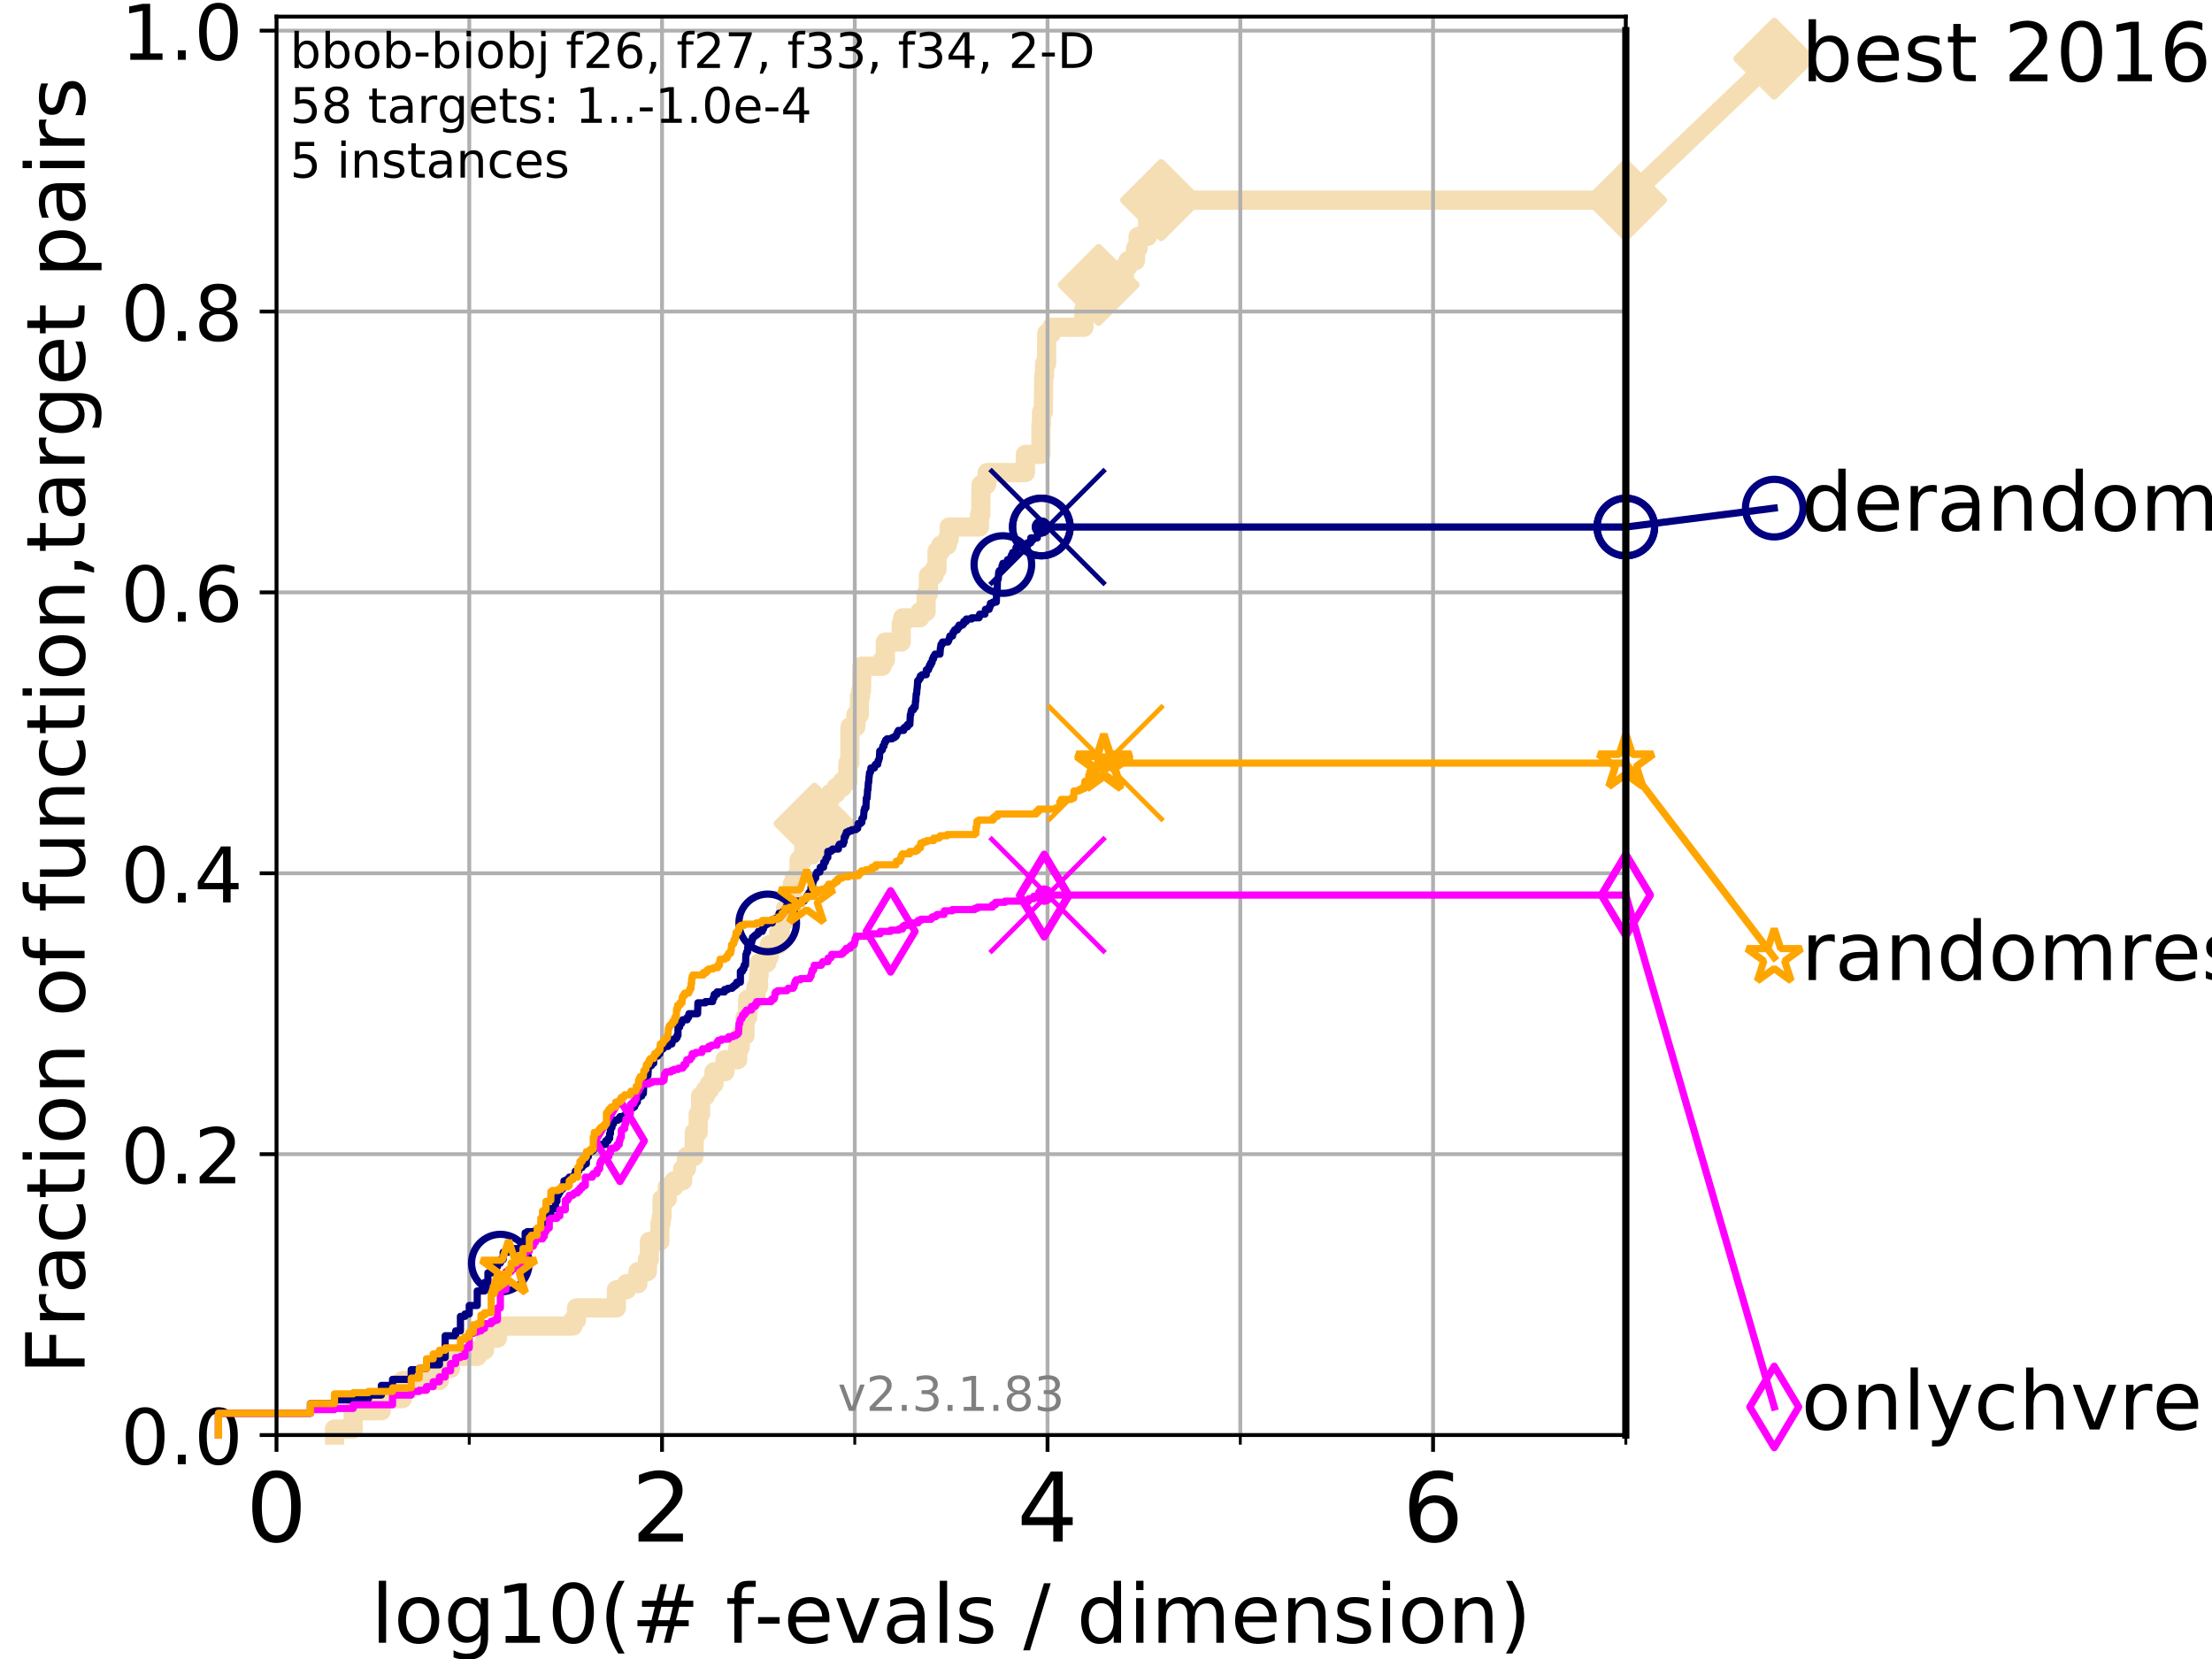 <?xml version="1.0" encoding="utf-8" standalone="no"?>
<!DOCTYPE svg PUBLIC "-//W3C//DTD SVG 1.1//EN"
  "http://www.w3.org/Graphics/SVG/1.1/DTD/svg11.dtd">
<!-- Created with matplotlib (https://matplotlib.org/) -->
<svg height="345.6pt" version="1.1" viewBox="0 0 460.8 345.6" width="460.8pt" xmlns="http://www.w3.org/2000/svg" xmlns:xlink="http://www.w3.org/1999/xlink">
 <defs>
  <style type="text/css">
*{stroke-linecap:butt;stroke-linejoin:round;}
  </style>
 </defs>
 <g id="figure_1">
  <g id="patch_1">
   <path d="M 0 345.6 
L 460.8 345.6 
L 460.8 0 
L 0 0 
z
" style="fill:#ffffff;"/>
  </g>
  <g id="axes_1">
   <g id="patch_2">
    <path d="M 57.6 298.944 
L 338.688 298.944 
L 338.688 3.456 
L 57.6 3.456 
z
" style="fill:#ffffff;"/>
   </g>
   <g id="line2d_1">
    <path d="M 69.688 298.944 
L 69.688 297.683 
L 73.579 297.683 
L 73.579 293.9 
L 79.447 293.9 
L 79.447 291.378 
L 83.83 291.378 
L 83.83 287.595 
L 91.535 287.595 
L 91.535 285.073 
L 93.864 285.073 
L 93.864 282.55 
L 99.418 282.55 
L 99.418 281.289 
L 100.935 281.289 
L 100.935 278.767 
L 103.623 278.767 
L 103.623 276.245 
L 119.352 276.245 
L 119.352 274.984 
L 120.094 274.984 
L 120.094 272.462 
L 128.411 272.462 
L 128.411 268.679 
L 130.532 268.679 
L 130.532 267.418 
L 132.894 267.418 
L 132.894 264.896 
L 134.87 264.896 
L 134.87 262.374 
L 135.281 262.374 
L 135.281 258.591 
L 137.469 258.591 
L 137.469 254.807 
L 137.736 254.807 
L 137.736 253.546 
L 137.911 253.546 
L 137.911 249.763 
L 139.009 249.763 
L 139.009 247.241 
L 140.424 247.241 
L 140.424 245.98 
L 142.216 245.98 
L 142.216 243.458 
L 143.015 243.458 
L 143.015 240.936 
L 144.57 240.936 
L 144.63 235.892 
L 145.441 235.892 
L 145.441 232.109 
L 145.943 232.109 
L 145.943 228.325 
L 146.958 228.325 
L 146.958 227.064 
L 147.77 227.064 
L 147.77 225.803 
L 148.733 225.803 
L 148.733 223.281 
L 151.015 223.281 
L 151.015 220.759 
L 153.68 220.759 
L 153.68 218.237 
L 154.201 218.237 
L 154.201 215.715 
L 155.2 215.715 
L 155.2 211.932 
L 155.742 211.932 
L 155.742 208.149 
L 157.472 208.149 
L 157.472 205.627 
L 158.004 205.627 
L 158.004 203.105 
L 158.141 203.105 
L 158.141 200.583 
L 159.733 200.583 
L 159.733 199.321 
L 160.249 199.321 
L 160.249 196.799 
L 162.195 196.799 
L 162.195 194.277 
L 162.56 194.277 
L 162.56 191.755 
L 163.63 191.755 
L 163.63 189.233 
L 164.543 189.233 
L 164.543 186.711 
L 165.047 186.711 
L 165.047 184.189 
L 165.465 184.189 
L 165.465 182.928 
L 166.443 182.928 
L 166.443 179.145 
L 167.288 179.145 
L 167.288 177.884 
L 167.481 177.884 
L 167.481 174.101 
L 169.673 174.101 
L 169.687 167.795 
L 171.809 167.795 
L 171.809 166.534 
L 172.968 166.534 
L 172.968 165.273 
L 174.175 165.273 
L 174.175 164.012 
L 175.477 164.012 
L 175.477 162.751 
L 176.631 162.751 
L 176.631 158.968 
L 177.034 158.968 
L 177.071 151.402 
L 178.292 151.402 
L 178.292 148.88 
L 179.017 148.88 
L 179.017 145.097 
L 179.287 145.097 
L 179.287 143.835 
L 179.465 143.835 
L 179.561 138.791 
L 183.778 138.791 
L 183.778 137.53 
L 184.438 137.53 
L 184.438 133.747 
L 187.746 133.747 
L 187.746 129.964 
L 188.048 129.964 
L 188.048 128.703 
L 191.621 128.703 
L 191.621 127.442 
L 192.922 127.442 
L 192.922 123.659 
L 193.399 123.659 
L 193.399 119.876 
L 194.585 119.876 
L 194.585 118.615 
L 195.2 118.615 
L 195.2 114.831 
L 195.96 114.831 
L 195.96 113.57 
L 197.341 113.57 
L 197.341 112.309 
L 197.735 112.309 
L 197.735 109.787 
L 204.043 109.787 
L 204.043 107.265 
L 204.316 107.265 
L 204.36 100.96 
L 205.523 100.96 
L 205.523 99.699 
L 205.64 99.699 
L 205.64 98.438 
L 213.608 98.438 
L 213.608 94.655 
L 216.85 94.655 
L 216.85 88.35 
L 216.976 88.35 
L 216.976 85.827 
L 217.339 85.827 
L 217.43 78.261 
L 217.607 78.261 
L 217.607 75.739 
L 218.024 75.739 
L 218.051 69.434 
L 219.077 69.434 
L 219.077 68.173 
L 225.79 68.173 
L 225.79 64.39 
L 226.911 64.39 
L 226.911 61.868 
L 228.871 61.868 
L 228.871 59.346 
L 232.01 59.346 
L 232.01 58.084 
L 234.218 58.084 
L 234.218 55.562 
L 234.982 55.562 
L 234.982 54.301 
L 236.541 54.301 
L 236.541 51.779 
L 237.084 51.779 
L 237.084 49.257 
L 239.056 49.257 
L 239.056 45.474 
L 241.9 45.474 
L 241.9 41.691 
L 338.688 41.691 
L 338.688 41.691 
" style="fill:none;stroke:#f5deb3;stroke-linecap:square;stroke-width:4;"/>
   </g>
   <g id="line2d_2">
    <defs>
     <path d="M 0 7.778 
L 7.778 0 
L 0 -7.778 
L -7.778 0 
z
" id="mc875d8f4b2" style="stroke:#f5deb3;stroke-linejoin:miter;stroke-width:1.5;"/>
    </defs>
    <g>
     <use style="fill:#f5deb3;stroke:#f5deb3;stroke-linejoin:miter;stroke-width:1.5;" x="169.673" xlink:href="#mc875d8f4b2" y="171.578"/>
     <use style="fill:#f5deb3;stroke:#f5deb3;stroke-linejoin:miter;stroke-width:1.5;" x="228.871" xlink:href="#mc875d8f4b2" y="59.346"/>
     <use style="fill:#f5deb3;stroke:#f5deb3;stroke-linejoin:miter;stroke-width:1.5;" x="241.9" xlink:href="#mc875d8f4b2" y="41.691"/>
     <use style="fill:#f5deb3;stroke:#f5deb3;stroke-linejoin:miter;stroke-width:1.5;" x="241.9" xlink:href="#mc875d8f4b2" y="41.691"/>
     <use style="fill:#f5deb3;stroke:#f5deb3;stroke-linejoin:miter;stroke-width:1.5;" x="338.688" xlink:href="#mc875d8f4b2" y="41.691"/>
    </g>
   </g>
   <g id="line2d_3">
    <path style="fill:none;stroke:#f5deb3;stroke-linecap:square;stroke-width:4;"/>
    <g/>
   </g>
   <g id="line2d_4">
    <path d="M 338.688 41.691 
L 369.608 12.233 
" style="fill:none;stroke:#f5deb3;stroke-linecap:square;stroke-width:4;"/>
    <g>
     <use style="fill:#f5deb3;stroke:#f5deb3;stroke-linejoin:miter;stroke-width:1.5;" x="338.688" xlink:href="#mc875d8f4b2" y="41.691"/>
     <use style="fill:#f5deb3;stroke:#f5deb3;stroke-linejoin:miter;stroke-width:1.5;" x="369.608" xlink:href="#mc875d8f4b2" y="12.233"/>
    </g>
   </g>
   <g id="matplotlib.axis_1">
    <g id="xtick_1">
     <g id="line2d_5">
      <path clip-path="url(#p693f769bb1)" d="M 57.6 298.944 
L 57.6 3.456 
" style="fill:none;stroke:#b0b0b0;stroke-linecap:square;stroke-width:0.8;"/>
     </g>
     <g id="line2d_6">
      <defs>
       <path d="M 0 0 
L 0 3.5 
" id="me3eb59ef7c" style="stroke:#000000;stroke-width:0.8;"/>
      </defs>
      <g>
       <use style="stroke:#000000;stroke-width:0.8;" x="57.6" xlink:href="#me3eb59ef7c" y="298.944"/>
      </g>
     </g>
     <g id="text_1">
      <!-- 0 -->
      <defs>
       <path d="M 31.781 66.406 
Q 24.172 66.406 20.328 58.906 
Q 16.5 51.422 16.5 36.375 
Q 16.5 21.391 20.328 13.891 
Q 24.172 6.391 31.781 6.391 
Q 39.453 6.391 43.281 13.891 
Q 47.125 21.391 47.125 36.375 
Q 47.125 51.422 43.281 58.906 
Q 39.453 66.406 31.781 66.406 
z
M 31.781 74.219 
Q 44.047 74.219 50.516 64.516 
Q 56.984 54.828 56.984 36.375 
Q 56.984 17.969 50.516 8.266 
Q 44.047 -1.422 31.781 -1.422 
Q 19.531 -1.422 13.062 8.266 
Q 6.594 17.969 6.594 36.375 
Q 6.594 54.828 13.062 64.516 
Q 19.531 74.219 31.781 74.219 
z
" id="DejaVuSans-48"/>
      </defs>
      <g transform="translate(51.237 321.141)scale(0.2 -0.2)">
       <use xlink:href="#DejaVuSans-48"/>
      </g>
     </g>
    </g>
    <g id="xtick_2">
     <g id="line2d_7">
      <path clip-path="url(#p693f769bb1)" d="M 137.911 298.944 
L 137.911 3.456 
" style="fill:none;stroke:#b0b0b0;stroke-linecap:square;stroke-width:0.8;"/>
     </g>
     <g id="line2d_8">
      <g>
       <use style="stroke:#000000;stroke-width:0.8;" x="137.911" xlink:href="#me3eb59ef7c" y="298.944"/>
      </g>
     </g>
     <g id="text_2">
      <!-- 2 -->
      <defs>
       <path d="M 19.188 8.297 
L 53.609 8.297 
L 53.609 0 
L 7.328 0 
L 7.328 8.297 
Q 12.938 14.109 22.625 23.891 
Q 32.328 33.688 34.812 36.531 
Q 39.547 41.844 41.422 45.531 
Q 43.312 49.219 43.312 52.781 
Q 43.312 58.594 39.234 62.25 
Q 35.156 65.922 28.609 65.922 
Q 23.969 65.922 18.812 64.312 
Q 13.672 62.703 7.812 59.422 
L 7.812 69.391 
Q 13.766 71.781 18.938 73 
Q 24.125 74.219 28.422 74.219 
Q 39.75 74.219 46.484 68.547 
Q 53.219 62.891 53.219 53.422 
Q 53.219 48.922 51.531 44.891 
Q 49.859 40.875 45.406 35.406 
Q 44.188 33.984 37.641 27.219 
Q 31.109 20.453 19.188 8.297 
z
" id="DejaVuSans-50"/>
      </defs>
      <g transform="translate(131.548 321.141)scale(0.2 -0.2)">
       <use xlink:href="#DejaVuSans-50"/>
      </g>
     </g>
    </g>
    <g id="xtick_3">
     <g id="line2d_9">
      <path clip-path="url(#p693f769bb1)" d="M 218.222 298.944 
L 218.222 3.456 
" style="fill:none;stroke:#b0b0b0;stroke-linecap:square;stroke-width:0.8;"/>
     </g>
     <g id="line2d_10">
      <g>
       <use style="stroke:#000000;stroke-width:0.8;" x="218.222" xlink:href="#me3eb59ef7c" y="298.944"/>
      </g>
     </g>
     <g id="text_3">
      <!-- 4 -->
      <defs>
       <path d="M 37.797 64.312 
L 12.891 25.391 
L 37.797 25.391 
z
M 35.203 72.906 
L 47.609 72.906 
L 47.609 25.391 
L 58.016 25.391 
L 58.016 17.188 
L 47.609 17.188 
L 47.609 0 
L 37.797 0 
L 37.797 17.188 
L 4.891 17.188 
L 4.891 26.703 
z
" id="DejaVuSans-52"/>
      </defs>
      <g transform="translate(211.859 321.141)scale(0.2 -0.2)">
       <use xlink:href="#DejaVuSans-52"/>
      </g>
     </g>
    </g>
    <g id="xtick_4">
     <g id="line2d_11">
      <path clip-path="url(#p693f769bb1)" d="M 298.533 298.944 
L 298.533 3.456 
" style="fill:none;stroke:#b0b0b0;stroke-linecap:square;stroke-width:0.8;"/>
     </g>
     <g id="line2d_12">
      <g>
       <use style="stroke:#000000;stroke-width:0.8;" x="298.533" xlink:href="#me3eb59ef7c" y="298.944"/>
      </g>
     </g>
     <g id="text_4">
      <!-- 6 -->
      <defs>
       <path d="M 33.016 40.375 
Q 26.375 40.375 22.484 35.828 
Q 18.609 31.297 18.609 23.391 
Q 18.609 15.531 22.484 10.953 
Q 26.375 6.391 33.016 6.391 
Q 39.656 6.391 43.531 10.953 
Q 47.406 15.531 47.406 23.391 
Q 47.406 31.297 43.531 35.828 
Q 39.656 40.375 33.016 40.375 
z
M 52.594 71.297 
L 52.594 62.312 
Q 48.875 64.062 45.094 64.984 
Q 41.312 65.922 37.594 65.922 
Q 27.828 65.922 22.672 59.328 
Q 17.531 52.734 16.797 39.406 
Q 19.672 43.656 24.016 45.922 
Q 28.375 48.188 33.594 48.188 
Q 44.578 48.188 50.953 41.516 
Q 57.328 34.859 57.328 23.391 
Q 57.328 12.156 50.688 5.359 
Q 44.047 -1.422 33.016 -1.422 
Q 20.359 -1.422 13.672 8.266 
Q 6.984 17.969 6.984 36.375 
Q 6.984 53.656 15.188 63.938 
Q 23.391 74.219 37.203 74.219 
Q 40.922 74.219 44.703 73.484 
Q 48.484 72.75 52.594 71.297 
z
" id="DejaVuSans-54"/>
      </defs>
      <g transform="translate(292.17 321.141)scale(0.2 -0.2)">
       <use xlink:href="#DejaVuSans-54"/>
      </g>
     </g>
    </g>
    <g id="xtick_5">
     <g id="line2d_13">
      <path clip-path="url(#p693f769bb1)" d="M 97.755 298.944 
L 97.755 3.456 
" style="fill:none;stroke:#b0b0b0;stroke-linecap:square;stroke-width:0.8;"/>
     </g>
     <g id="line2d_14">
      <defs>
       <path d="M 0 0 
L 0 2 
" id="md28c1df2dc" style="stroke:#000000;stroke-width:0.6;"/>
      </defs>
      <g>
       <use style="stroke:#000000;stroke-width:0.6;" x="97.755" xlink:href="#md28c1df2dc" y="298.944"/>
      </g>
     </g>
    </g>
    <g id="xtick_6">
     <g id="line2d_15">
      <path clip-path="url(#p693f769bb1)" d="M 178.066 298.944 
L 178.066 3.456 
" style="fill:none;stroke:#b0b0b0;stroke-linecap:square;stroke-width:0.8;"/>
     </g>
     <g id="line2d_16">
      <g>
       <use style="stroke:#000000;stroke-width:0.6;" x="178.066" xlink:href="#md28c1df2dc" y="298.944"/>
      </g>
     </g>
    </g>
    <g id="xtick_7">
     <g id="line2d_17">
      <path clip-path="url(#p693f769bb1)" d="M 258.377 298.944 
L 258.377 3.456 
" style="fill:none;stroke:#b0b0b0;stroke-linecap:square;stroke-width:0.8;"/>
     </g>
     <g id="line2d_18">
      <g>
       <use style="stroke:#000000;stroke-width:0.6;" x="258.377" xlink:href="#md28c1df2dc" y="298.944"/>
      </g>
     </g>
    </g>
    <g id="xtick_8">
     <g id="line2d_19">
      <path clip-path="url(#p693f769bb1)" d="M 338.688 298.944 
L 338.688 3.456 
" style="fill:none;stroke:#b0b0b0;stroke-linecap:square;stroke-width:0.8;"/>
     </g>
     <g id="line2d_20">
      <g>
       <use style="stroke:#000000;stroke-width:0.6;" x="338.688" xlink:href="#md28c1df2dc" y="298.944"/>
      </g>
     </g>
    </g>
    <g id="text_5">
     <!-- log10(# f-evals / dimension) -->
     <defs>
      <path d="M 9.422 75.984 
L 18.406 75.984 
L 18.406 0 
L 9.422 0 
z
" id="DejaVuSans-108"/>
      <path d="M 30.609 48.391 
Q 23.391 48.391 19.188 42.75 
Q 14.984 37.109 14.984 27.297 
Q 14.984 17.484 19.156 11.844 
Q 23.344 6.203 30.609 6.203 
Q 37.797 6.203 41.984 11.859 
Q 46.188 17.531 46.188 27.297 
Q 46.188 37.016 41.984 42.703 
Q 37.797 48.391 30.609 48.391 
z
M 30.609 56 
Q 42.328 56 49.016 48.375 
Q 55.719 40.766 55.719 27.297 
Q 55.719 13.875 49.016 6.219 
Q 42.328 -1.422 30.609 -1.422 
Q 18.844 -1.422 12.172 6.219 
Q 5.516 13.875 5.516 27.297 
Q 5.516 40.766 12.172 48.375 
Q 18.844 56 30.609 56 
z
" id="DejaVuSans-111"/>
      <path d="M 45.406 27.984 
Q 45.406 37.75 41.375 43.109 
Q 37.359 48.484 30.078 48.484 
Q 22.859 48.484 18.828 43.109 
Q 14.797 37.75 14.797 27.984 
Q 14.797 18.266 18.828 12.891 
Q 22.859 7.516 30.078 7.516 
Q 37.359 7.516 41.375 12.891 
Q 45.406 18.266 45.406 27.984 
z
M 54.391 6.781 
Q 54.391 -7.172 48.188 -13.984 
Q 42 -20.797 29.203 -20.797 
Q 24.469 -20.797 20.266 -20.094 
Q 16.062 -19.391 12.109 -17.922 
L 12.109 -9.188 
Q 16.062 -11.328 19.922 -12.344 
Q 23.781 -13.375 27.781 -13.375 
Q 36.625 -13.375 41.016 -8.766 
Q 45.406 -4.156 45.406 5.172 
L 45.406 9.625 
Q 42.625 4.781 38.281 2.391 
Q 33.938 0 27.875 0 
Q 17.828 0 11.672 7.656 
Q 5.516 15.328 5.516 27.984 
Q 5.516 40.672 11.672 48.328 
Q 17.828 56 27.875 56 
Q 33.938 56 38.281 53.609 
Q 42.625 51.219 45.406 46.391 
L 45.406 54.688 
L 54.391 54.688 
z
" id="DejaVuSans-103"/>
      <path d="M 12.406 8.297 
L 28.516 8.297 
L 28.516 63.922 
L 10.984 60.406 
L 10.984 69.391 
L 28.422 72.906 
L 38.281 72.906 
L 38.281 8.297 
L 54.391 8.297 
L 54.391 0 
L 12.406 0 
z
" id="DejaVuSans-49"/>
      <path d="M 31 75.875 
Q 24.469 64.656 21.281 53.656 
Q 18.109 42.672 18.109 31.391 
Q 18.109 20.125 21.312 9.062 
Q 24.516 -2 31 -13.188 
L 23.188 -13.188 
Q 15.875 -1.703 12.234 9.375 
Q 8.594 20.453 8.594 31.391 
Q 8.594 42.281 12.203 53.312 
Q 15.828 64.359 23.188 75.875 
z
" id="DejaVuSans-40"/>
      <path d="M 51.125 44 
L 36.922 44 
L 32.812 27.688 
L 47.125 27.688 
z
M 43.797 71.781 
L 38.719 51.516 
L 52.984 51.516 
L 58.109 71.781 
L 65.922 71.781 
L 60.891 51.516 
L 76.125 51.516 
L 76.125 44 
L 58.984 44 
L 54.984 27.688 
L 70.516 27.688 
L 70.516 20.219 
L 53.078 20.219 
L 48 0 
L 40.188 0 
L 45.219 20.219 
L 30.906 20.219 
L 25.875 0 
L 18.016 0 
L 23.094 20.219 
L 7.719 20.219 
L 7.719 27.688 
L 24.906 27.688 
L 29 44 
L 13.281 44 
L 13.281 51.516 
L 30.906 51.516 
L 35.891 71.781 
z
" id="DejaVuSans-35"/>
      <path id="DejaVuSans-32"/>
      <path d="M 37.109 75.984 
L 37.109 68.5 
L 28.516 68.5 
Q 23.688 68.5 21.797 66.547 
Q 19.922 64.594 19.922 59.516 
L 19.922 54.688 
L 34.719 54.688 
L 34.719 47.703 
L 19.922 47.703 
L 19.922 0 
L 10.891 0 
L 10.891 47.703 
L 2.297 47.703 
L 2.297 54.688 
L 10.891 54.688 
L 10.891 58.5 
Q 10.891 67.625 15.141 71.797 
Q 19.391 75.984 28.609 75.984 
z
" id="DejaVuSans-102"/>
      <path d="M 4.891 31.391 
L 31.203 31.391 
L 31.203 23.391 
L 4.891 23.391 
z
" id="DejaVuSans-45"/>
      <path d="M 56.203 29.594 
L 56.203 25.203 
L 14.891 25.203 
Q 15.484 15.922 20.484 11.062 
Q 25.484 6.203 34.422 6.203 
Q 39.594 6.203 44.453 7.469 
Q 49.312 8.734 54.109 11.281 
L 54.109 2.781 
Q 49.266 0.734 44.188 -0.344 
Q 39.109 -1.422 33.891 -1.422 
Q 20.797 -1.422 13.156 6.188 
Q 5.516 13.812 5.516 26.812 
Q 5.516 40.234 12.766 48.109 
Q 20.016 56 32.328 56 
Q 43.359 56 49.781 48.891 
Q 56.203 41.797 56.203 29.594 
z
M 47.219 32.234 
Q 47.125 39.594 43.094 43.984 
Q 39.062 48.391 32.422 48.391 
Q 24.906 48.391 20.391 44.141 
Q 15.875 39.891 15.188 32.172 
z
" id="DejaVuSans-101"/>
      <path d="M 2.984 54.688 
L 12.5 54.688 
L 29.594 8.797 
L 46.688 54.688 
L 56.203 54.688 
L 35.688 0 
L 23.484 0 
z
" id="DejaVuSans-118"/>
      <path d="M 34.281 27.484 
Q 23.391 27.484 19.188 25 
Q 14.984 22.516 14.984 16.5 
Q 14.984 11.719 18.141 8.906 
Q 21.297 6.109 26.703 6.109 
Q 34.188 6.109 38.703 11.406 
Q 43.219 16.703 43.219 25.484 
L 43.219 27.484 
z
M 52.203 31.203 
L 52.203 0 
L 43.219 0 
L 43.219 8.297 
Q 40.141 3.328 35.547 0.953 
Q 30.953 -1.422 24.312 -1.422 
Q 15.922 -1.422 10.953 3.297 
Q 6 8.016 6 15.922 
Q 6 25.141 12.172 29.828 
Q 18.359 34.516 30.609 34.516 
L 43.219 34.516 
L 43.219 35.406 
Q 43.219 41.609 39.141 45 
Q 35.062 48.391 27.688 48.391 
Q 23 48.391 18.547 47.266 
Q 14.109 46.141 10.016 43.891 
L 10.016 52.203 
Q 14.938 54.109 19.578 55.047 
Q 24.219 56 28.609 56 
Q 40.484 56 46.344 49.844 
Q 52.203 43.703 52.203 31.203 
z
" id="DejaVuSans-97"/>
      <path d="M 44.281 53.078 
L 44.281 44.578 
Q 40.484 46.531 36.375 47.5 
Q 32.281 48.484 27.875 48.484 
Q 21.188 48.484 17.844 46.438 
Q 14.5 44.391 14.5 40.281 
Q 14.5 37.156 16.891 35.375 
Q 19.281 33.594 26.516 31.984 
L 29.594 31.297 
Q 39.156 29.25 43.188 25.516 
Q 47.219 21.781 47.219 15.094 
Q 47.219 7.469 41.188 3.016 
Q 35.156 -1.422 24.609 -1.422 
Q 20.219 -1.422 15.453 -0.562 
Q 10.688 0.297 5.422 2 
L 5.422 11.281 
Q 10.406 8.688 15.234 7.391 
Q 20.062 6.109 24.812 6.109 
Q 31.156 6.109 34.562 8.281 
Q 37.984 10.453 37.984 14.406 
Q 37.984 18.062 35.516 20.016 
Q 33.062 21.969 24.703 23.781 
L 21.578 24.516 
Q 13.234 26.266 9.516 29.906 
Q 5.812 33.547 5.812 39.891 
Q 5.812 47.609 11.281 51.797 
Q 16.75 56 26.812 56 
Q 31.781 56 36.172 55.266 
Q 40.578 54.547 44.281 53.078 
z
" id="DejaVuSans-115"/>
      <path d="M 25.391 72.906 
L 33.688 72.906 
L 8.297 -9.281 
L 0 -9.281 
z
" id="DejaVuSans-47"/>
      <path d="M 45.406 46.391 
L 45.406 75.984 
L 54.391 75.984 
L 54.391 0 
L 45.406 0 
L 45.406 8.203 
Q 42.578 3.328 38.25 0.953 
Q 33.938 -1.422 27.875 -1.422 
Q 17.969 -1.422 11.734 6.484 
Q 5.516 14.406 5.516 27.297 
Q 5.516 40.188 11.734 48.094 
Q 17.969 56 27.875 56 
Q 33.938 56 38.25 53.625 
Q 42.578 51.266 45.406 46.391 
z
M 14.797 27.297 
Q 14.797 17.391 18.875 11.75 
Q 22.953 6.109 30.078 6.109 
Q 37.203 6.109 41.297 11.75 
Q 45.406 17.391 45.406 27.297 
Q 45.406 37.203 41.297 42.844 
Q 37.203 48.484 30.078 48.484 
Q 22.953 48.484 18.875 42.844 
Q 14.797 37.203 14.797 27.297 
z
" id="DejaVuSans-100"/>
      <path d="M 9.422 54.688 
L 18.406 54.688 
L 18.406 0 
L 9.422 0 
z
M 9.422 75.984 
L 18.406 75.984 
L 18.406 64.594 
L 9.422 64.594 
z
" id="DejaVuSans-105"/>
      <path d="M 52 44.188 
Q 55.375 50.25 60.062 53.125 
Q 64.75 56 71.094 56 
Q 79.641 56 84.281 50.016 
Q 88.922 44.047 88.922 33.016 
L 88.922 0 
L 79.891 0 
L 79.891 32.719 
Q 79.891 40.578 77.094 44.375 
Q 74.312 48.188 68.609 48.188 
Q 61.625 48.188 57.562 43.547 
Q 53.516 38.922 53.516 30.906 
L 53.516 0 
L 44.484 0 
L 44.484 32.719 
Q 44.484 40.625 41.703 44.406 
Q 38.922 48.188 33.109 48.188 
Q 26.219 48.188 22.156 43.531 
Q 18.109 38.875 18.109 30.906 
L 18.109 0 
L 9.078 0 
L 9.078 54.688 
L 18.109 54.688 
L 18.109 46.188 
Q 21.188 51.219 25.484 53.609 
Q 29.781 56 35.688 56 
Q 41.656 56 45.828 52.969 
Q 50 49.953 52 44.188 
z
" id="DejaVuSans-109"/>
      <path d="M 54.891 33.016 
L 54.891 0 
L 45.906 0 
L 45.906 32.719 
Q 45.906 40.484 42.875 44.328 
Q 39.844 48.188 33.797 48.188 
Q 26.516 48.188 22.312 43.547 
Q 18.109 38.922 18.109 30.906 
L 18.109 0 
L 9.078 0 
L 9.078 54.688 
L 18.109 54.688 
L 18.109 46.188 
Q 21.344 51.125 25.703 53.562 
Q 30.078 56 35.797 56 
Q 45.219 56 50.047 50.172 
Q 54.891 44.344 54.891 33.016 
z
" id="DejaVuSans-110"/>
      <path d="M 8.016 75.875 
L 15.828 75.875 
Q 23.141 64.359 26.781 53.312 
Q 30.422 42.281 30.422 31.391 
Q 30.422 20.453 26.781 9.375 
Q 23.141 -1.703 15.828 -13.188 
L 8.016 -13.188 
Q 14.5 -2 17.703 9.062 
Q 20.906 20.125 20.906 31.391 
Q 20.906 42.672 17.703 53.656 
Q 14.5 64.656 8.016 75.875 
z
" id="DejaVuSans-41"/>
     </defs>
     <g transform="translate(77.303 342.218)scale(0.17 -0.17)">
      <use xlink:href="#DejaVuSans-108"/>
      <use x="27.783" xlink:href="#DejaVuSans-111"/>
      <use x="88.965" xlink:href="#DejaVuSans-103"/>
      <use x="152.441" xlink:href="#DejaVuSans-49"/>
      <use x="216.064" xlink:href="#DejaVuSans-48"/>
      <use x="279.688" xlink:href="#DejaVuSans-40"/>
      <use x="318.701" xlink:href="#DejaVuSans-35"/>
      <use x="402.49" xlink:href="#DejaVuSans-32"/>
      <use x="434.277" xlink:href="#DejaVuSans-102"/>
      <use x="469.404" xlink:href="#DejaVuSans-45"/>
      <use x="505.488" xlink:href="#DejaVuSans-101"/>
      <use x="567.012" xlink:href="#DejaVuSans-118"/>
      <use x="626.191" xlink:href="#DejaVuSans-97"/>
      <use x="687.471" xlink:href="#DejaVuSans-108"/>
      <use x="715.254" xlink:href="#DejaVuSans-115"/>
      <use x="767.354" xlink:href="#DejaVuSans-32"/>
      <use x="799.141" xlink:href="#DejaVuSans-47"/>
      <use x="832.832" xlink:href="#DejaVuSans-32"/>
      <use x="864.619" xlink:href="#DejaVuSans-100"/>
      <use x="928.096" xlink:href="#DejaVuSans-105"/>
      <use x="955.879" xlink:href="#DejaVuSans-109"/>
      <use x="1053.291" xlink:href="#DejaVuSans-101"/>
      <use x="1114.814" xlink:href="#DejaVuSans-110"/>
      <use x="1178.193" xlink:href="#DejaVuSans-115"/>
      <use x="1230.293" xlink:href="#DejaVuSans-105"/>
      <use x="1258.076" xlink:href="#DejaVuSans-111"/>
      <use x="1319.258" xlink:href="#DejaVuSans-110"/>
      <use x="1382.637" xlink:href="#DejaVuSans-41"/>
     </g>
    </g>
   </g>
   <g id="matplotlib.axis_2">
    <g id="ytick_1">
     <g id="line2d_21">
      <path clip-path="url(#p693f769bb1)" d="M 57.6 298.944 
L 338.688 298.944 
" style="fill:none;stroke:#b0b0b0;stroke-linecap:square;stroke-width:0.8;"/>
     </g>
     <g id="line2d_22">
      <defs>
       <path d="M 0 0 
L -3.5 0 
" id="m4aa115a22f" style="stroke:#000000;stroke-width:0.8;"/>
      </defs>
      <g>
       <use style="stroke:#000000;stroke-width:0.8;" x="57.6" xlink:href="#m4aa115a22f" y="298.944"/>
      </g>
     </g>
     <g id="text_6">
      <!-- 0.0 -->
      <defs>
       <path d="M 10.688 12.406 
L 21 12.406 
L 21 0 
L 10.688 0 
z
" id="DejaVuSans-46"/>
      </defs>
      <g transform="translate(25.155 305.023)scale(0.16 -0.16)">
       <use xlink:href="#DejaVuSans-48"/>
       <use x="63.623" xlink:href="#DejaVuSans-46"/>
       <use x="95.41" xlink:href="#DejaVuSans-48"/>
      </g>
     </g>
    </g>
    <g id="ytick_2">
     <g id="line2d_23">
      <path clip-path="url(#p693f769bb1)" d="M 57.6 240.432 
L 338.688 240.432 
" style="fill:none;stroke:#b0b0b0;stroke-linecap:square;stroke-width:0.8;"/>
     </g>
     <g id="line2d_24">
      <g>
       <use style="stroke:#000000;stroke-width:0.8;" x="57.6" xlink:href="#m4aa115a22f" y="240.432"/>
      </g>
     </g>
     <g id="text_7">
      <!-- 0.2 -->
      <g transform="translate(25.155 246.51)scale(0.16 -0.16)">
       <use xlink:href="#DejaVuSans-48"/>
       <use x="63.623" xlink:href="#DejaVuSans-46"/>
       <use x="95.41" xlink:href="#DejaVuSans-50"/>
      </g>
     </g>
    </g>
    <g id="ytick_3">
     <g id="line2d_25">
      <path clip-path="url(#p693f769bb1)" d="M 57.6 181.919 
L 338.688 181.919 
" style="fill:none;stroke:#b0b0b0;stroke-linecap:square;stroke-width:0.8;"/>
     </g>
     <g id="line2d_26">
      <g>
       <use style="stroke:#000000;stroke-width:0.8;" x="57.6" xlink:href="#m4aa115a22f" y="181.919"/>
      </g>
     </g>
     <g id="text_8">
      <!-- 0.4 -->
      <g transform="translate(25.155 187.998)scale(0.16 -0.16)">
       <use xlink:href="#DejaVuSans-48"/>
       <use x="63.623" xlink:href="#DejaVuSans-46"/>
       <use x="95.41" xlink:href="#DejaVuSans-52"/>
      </g>
     </g>
    </g>
    <g id="ytick_4">
     <g id="line2d_27">
      <path clip-path="url(#p693f769bb1)" d="M 57.6 123.407 
L 338.688 123.407 
" style="fill:none;stroke:#b0b0b0;stroke-linecap:square;stroke-width:0.8;"/>
     </g>
     <g id="line2d_28">
      <g>
       <use style="stroke:#000000;stroke-width:0.8;" x="57.6" xlink:href="#m4aa115a22f" y="123.407"/>
      </g>
     </g>
     <g id="text_9">
      <!-- 0.6 -->
      <g transform="translate(25.155 129.485)scale(0.16 -0.16)">
       <use xlink:href="#DejaVuSans-48"/>
       <use x="63.623" xlink:href="#DejaVuSans-46"/>
       <use x="95.41" xlink:href="#DejaVuSans-54"/>
      </g>
     </g>
    </g>
    <g id="ytick_5">
     <g id="line2d_29">
      <path clip-path="url(#p693f769bb1)" d="M 57.6 64.894 
L 338.688 64.894 
" style="fill:none;stroke:#b0b0b0;stroke-linecap:square;stroke-width:0.8;"/>
     </g>
     <g id="line2d_30">
      <g>
       <use style="stroke:#000000;stroke-width:0.8;" x="57.6" xlink:href="#m4aa115a22f" y="64.894"/>
      </g>
     </g>
     <g id="text_10">
      <!-- 0.8 -->
      <defs>
       <path d="M 31.781 34.625 
Q 24.75 34.625 20.719 30.859 
Q 16.703 27.094 16.703 20.516 
Q 16.703 13.922 20.719 10.156 
Q 24.75 6.391 31.781 6.391 
Q 38.812 6.391 42.859 10.172 
Q 46.922 13.969 46.922 20.516 
Q 46.922 27.094 42.891 30.859 
Q 38.875 34.625 31.781 34.625 
z
M 21.922 38.812 
Q 15.578 40.375 12.031 44.719 
Q 8.5 49.078 8.5 55.328 
Q 8.5 64.062 14.719 69.141 
Q 20.953 74.219 31.781 74.219 
Q 42.672 74.219 48.875 69.141 
Q 55.078 64.062 55.078 55.328 
Q 55.078 49.078 51.531 44.719 
Q 48 40.375 41.703 38.812 
Q 48.828 37.156 52.797 32.312 
Q 56.781 27.484 56.781 20.516 
Q 56.781 9.906 50.312 4.234 
Q 43.844 -1.422 31.781 -1.422 
Q 19.734 -1.422 13.25 4.234 
Q 6.781 9.906 6.781 20.516 
Q 6.781 27.484 10.781 32.312 
Q 14.797 37.156 21.922 38.812 
z
M 18.312 54.391 
Q 18.312 48.734 21.844 45.562 
Q 25.391 42.391 31.781 42.391 
Q 38.141 42.391 41.719 45.562 
Q 45.312 48.734 45.312 54.391 
Q 45.312 60.062 41.719 63.234 
Q 38.141 66.406 31.781 66.406 
Q 25.391 66.406 21.844 63.234 
Q 18.312 60.062 18.312 54.391 
z
" id="DejaVuSans-56"/>
      </defs>
      <g transform="translate(25.155 70.973)scale(0.16 -0.16)">
       <use xlink:href="#DejaVuSans-48"/>
       <use x="63.623" xlink:href="#DejaVuSans-46"/>
       <use x="95.41" xlink:href="#DejaVuSans-56"/>
      </g>
     </g>
    </g>
    <g id="ytick_6">
     <g id="line2d_31">
      <path clip-path="url(#p693f769bb1)" d="M 57.6 6.382 
L 338.688 6.382 
" style="fill:none;stroke:#b0b0b0;stroke-linecap:square;stroke-width:0.8;"/>
     </g>
     <g id="line2d_32">
      <g>
       <use style="stroke:#000000;stroke-width:0.8;" x="57.6" xlink:href="#m4aa115a22f" y="6.382"/>
      </g>
     </g>
     <g id="text_11">
      <!-- 1.0 -->
      <g transform="translate(25.155 12.46)scale(0.16 -0.16)">
       <use xlink:href="#DejaVuSans-49"/>
       <use x="63.623" xlink:href="#DejaVuSans-46"/>
       <use x="95.41" xlink:href="#DejaVuSans-48"/>
      </g>
     </g>
    </g>
    <g id="text_12">
     <!-- Fraction of function,target pairs -->
     <defs>
      <path d="M 9.812 72.906 
L 51.703 72.906 
L 51.703 64.594 
L 19.672 64.594 
L 19.672 43.109 
L 48.578 43.109 
L 48.578 34.812 
L 19.672 34.812 
L 19.672 0 
L 9.812 0 
z
" id="DejaVuSans-70"/>
      <path d="M 41.109 46.297 
Q 39.594 47.172 37.812 47.578 
Q 36.031 48 33.891 48 
Q 26.266 48 22.188 43.047 
Q 18.109 38.094 18.109 28.812 
L 18.109 0 
L 9.078 0 
L 9.078 54.688 
L 18.109 54.688 
L 18.109 46.188 
Q 20.953 51.172 25.484 53.578 
Q 30.031 56 36.531 56 
Q 37.453 56 38.578 55.875 
Q 39.703 55.766 41.062 55.516 
z
" id="DejaVuSans-114"/>
      <path d="M 48.781 52.594 
L 48.781 44.188 
Q 44.969 46.297 41.141 47.344 
Q 37.312 48.391 33.406 48.391 
Q 24.656 48.391 19.812 42.844 
Q 14.984 37.312 14.984 27.297 
Q 14.984 17.281 19.812 11.734 
Q 24.656 6.203 33.406 6.203 
Q 37.312 6.203 41.141 7.25 
Q 44.969 8.297 48.781 10.406 
L 48.781 2.094 
Q 45.016 0.344 40.984 -0.531 
Q 36.969 -1.422 32.422 -1.422 
Q 20.062 -1.422 12.781 6.344 
Q 5.516 14.109 5.516 27.297 
Q 5.516 40.672 12.859 48.328 
Q 20.219 56 33.016 56 
Q 37.156 56 41.109 55.141 
Q 45.062 54.297 48.781 52.594 
z
" id="DejaVuSans-99"/>
      <path d="M 18.312 70.219 
L 18.312 54.688 
L 36.812 54.688 
L 36.812 47.703 
L 18.312 47.703 
L 18.312 18.016 
Q 18.312 11.328 20.141 9.422 
Q 21.969 7.516 27.594 7.516 
L 36.812 7.516 
L 36.812 0 
L 27.594 0 
Q 17.188 0 13.234 3.875 
Q 9.281 7.766 9.281 18.016 
L 9.281 47.703 
L 2.688 47.703 
L 2.688 54.688 
L 9.281 54.688 
L 9.281 70.219 
z
" id="DejaVuSans-116"/>
      <path d="M 8.5 21.578 
L 8.5 54.688 
L 17.484 54.688 
L 17.484 21.922 
Q 17.484 14.156 20.5 10.266 
Q 23.531 6.391 29.594 6.391 
Q 36.859 6.391 41.078 11.031 
Q 45.312 15.672 45.312 23.688 
L 45.312 54.688 
L 54.297 54.688 
L 54.297 0 
L 45.312 0 
L 45.312 8.406 
Q 42.047 3.422 37.719 1 
Q 33.406 -1.422 27.688 -1.422 
Q 18.266 -1.422 13.375 4.438 
Q 8.5 10.297 8.5 21.578 
z
M 31.109 56 
z
" id="DejaVuSans-117"/>
      <path d="M 11.719 12.406 
L 22.016 12.406 
L 22.016 4 
L 14.016 -11.625 
L 7.719 -11.625 
L 11.719 4 
z
" id="DejaVuSans-44"/>
      <path d="M 18.109 8.203 
L 18.109 -20.797 
L 9.078 -20.797 
L 9.078 54.688 
L 18.109 54.688 
L 18.109 46.391 
Q 20.953 51.266 25.266 53.625 
Q 29.594 56 35.594 56 
Q 45.562 56 51.781 48.094 
Q 58.016 40.188 58.016 27.297 
Q 58.016 14.406 51.781 6.484 
Q 45.562 -1.422 35.594 -1.422 
Q 29.594 -1.422 25.266 0.953 
Q 20.953 3.328 18.109 8.203 
z
M 48.688 27.297 
Q 48.688 37.203 44.609 42.844 
Q 40.531 48.484 33.406 48.484 
Q 26.266 48.484 22.188 42.844 
Q 18.109 37.203 18.109 27.297 
Q 18.109 17.391 22.188 11.75 
Q 26.266 6.109 33.406 6.109 
Q 40.531 6.109 44.609 11.75 
Q 48.688 17.391 48.688 27.297 
z
" id="DejaVuSans-112"/>
     </defs>
     <g transform="translate(17.62 286.339)rotate(-90)scale(0.17 -0.17)">
      <use xlink:href="#DejaVuSans-70"/>
      <use x="57.41" xlink:href="#DejaVuSans-114"/>
      <use x="98.523" xlink:href="#DejaVuSans-97"/>
      <use x="159.803" xlink:href="#DejaVuSans-99"/>
      <use x="214.783" xlink:href="#DejaVuSans-116"/>
      <use x="253.992" xlink:href="#DejaVuSans-105"/>
      <use x="281.775" xlink:href="#DejaVuSans-111"/>
      <use x="342.957" xlink:href="#DejaVuSans-110"/>
      <use x="406.336" xlink:href="#DejaVuSans-32"/>
      <use x="438.123" xlink:href="#DejaVuSans-111"/>
      <use x="499.305" xlink:href="#DejaVuSans-102"/>
      <use x="534.51" xlink:href="#DejaVuSans-32"/>
      <use x="566.297" xlink:href="#DejaVuSans-102"/>
      <use x="601.502" xlink:href="#DejaVuSans-117"/>
      <use x="664.881" xlink:href="#DejaVuSans-110"/>
      <use x="728.26" xlink:href="#DejaVuSans-99"/>
      <use x="783.24" xlink:href="#DejaVuSans-116"/>
      <use x="822.449" xlink:href="#DejaVuSans-105"/>
      <use x="850.232" xlink:href="#DejaVuSans-111"/>
      <use x="911.414" xlink:href="#DejaVuSans-110"/>
      <use x="974.793" xlink:href="#DejaVuSans-44"/>
      <use x="1006.58" xlink:href="#DejaVuSans-116"/>
      <use x="1045.789" xlink:href="#DejaVuSans-97"/>
      <use x="1107.068" xlink:href="#DejaVuSans-114"/>
      <use x="1148.166" xlink:href="#DejaVuSans-103"/>
      <use x="1211.643" xlink:href="#DejaVuSans-101"/>
      <use x="1273.166" xlink:href="#DejaVuSans-116"/>
      <use x="1312.375" xlink:href="#DejaVuSans-32"/>
      <use x="1344.162" xlink:href="#DejaVuSans-112"/>
      <use x="1407.639" xlink:href="#DejaVuSans-97"/>
      <use x="1468.918" xlink:href="#DejaVuSans-105"/>
      <use x="1496.701" xlink:href="#DejaVuSans-114"/>
      <use x="1537.814" xlink:href="#DejaVuSans-115"/>
     </g>
    </g>
   </g>
   <g id="line2d_33">
    <defs>
     <path d="M 0 1.5 
C 0.398 1.5 0.779 1.342 1.061 1.061 
C 1.342 0.779 1.5 0.398 1.5 0 
C 1.5 -0.398 1.342 -0.779 1.061 -1.061 
C 0.779 -1.342 0.398 -1.5 0 -1.5 
C -0.398 -1.5 -0.779 -1.342 -1.061 -1.061 
C -1.342 -0.779 -1.5 -0.398 -1.5 0 
C -1.5 0.398 -1.342 0.779 -1.061 1.061 
C -0.779 1.342 -0.398 1.5 0 1.5 
z
" id="m1c87f46a93" style="stroke:#f5deb3;"/>
    </defs>
    <g>
     <use style="fill:#f5deb3;stroke:#f5deb3;" x="241.9" xlink:href="#m1c87f46a93" y="41.691"/>
     <use style="fill:#f5deb3;stroke:#f5deb3;" x="241.9" xlink:href="#m1c87f46a93" y="41.691"/>
    </g>
   </g>
   <g id="line2d_34">
    <defs>
     <path d="M 0 1.5 
C 0.398 1.5 0.779 1.342 1.061 1.061 
C 1.342 0.779 1.5 0.398 1.5 0 
C 1.5 -0.398 1.342 -0.779 1.061 -1.061 
C 0.779 -1.342 0.398 -1.5 0 -1.5 
C -0.398 -1.5 -0.779 -1.342 -1.061 -1.061 
C -1.342 -0.779 -1.5 -0.398 -1.5 0 
C -1.5 0.398 -1.342 0.779 -1.061 1.061 
C -0.779 1.342 -0.398 1.5 0 1.5 
z
" id="m02ab07685b" style="stroke:#000080;"/>
    </defs>
    <g>
     <use style="fill:#000080;stroke:#000080;" x="216.936" xlink:href="#m02ab07685b" y="109.787"/>
     <use style="fill:#000080;stroke:#000080;" x="216.936" xlink:href="#m02ab07685b" y="109.787"/>
    </g>
   </g>
   <g id="line2d_35">
    <path d="M 45.512 298.944 
L 45.512 294.404 
L 64.671 294.404 
L 64.671 292.387 
L 69.688 292.387 
L 69.688 291.63 
L 73.579 291.63 
L 73.579 291.378 
L 76.759 291.378 
L 76.759 290.621 
L 79.447 290.621 
L 79.447 288.603 
L 81.776 288.603 
L 81.776 287.342 
L 85.667 287.342 
L 85.667 285.325 
L 87.33 285.325 
L 87.33 285.073 
L 88.847 285.073 
L 88.847 284.316 
L 91.535 284.316 
L 91.535 282.803 
L 92.738 282.803 
L 92.738 278.263 
L 94.921 278.263 
L 94.921 277.254 
L 95.918 277.254 
L 95.918 274.228 
L 96.861 274.228 
L 96.861 273.723 
L 97.755 273.723 
L 97.755 271.958 
L 99.418 271.958 
L 99.418 268.931 
L 100.935 268.931 
L 100.935 267.166 
L 101.647 267.166 
L 101.647 265.148 
L 102.989 265.148 
L 102.989 263.887 
L 103.623 263.887 
L 103.623 263.13 
L 104.235 263.13 
L 104.235 262.374 
L 104.826 262.374 
L 104.826 260.86 
L 105.952 260.86 
L 105.952 260.608 
L 107.009 260.608 
L 107.009 260.104 
L 108.484 260.104 
L 108.484 259.599 
L 108.949 259.599 
L 108.949 258.591 
L 109.402 258.591 
L 109.402 256.825 
L 109.843 256.825 
L 109.843 256.573 
L 111.506 256.573 
L 111.506 256.321 
L 111.897 256.321 
L 111.897 256.068 
L 112.281 256.068 
L 112.281 255.816 
L 112.656 255.816 
L 112.656 255.564 
L 113.023 255.564 
L 113.023 254.051 
L 114.419 254.051 
L 114.419 253.294 
L 114.751 253.294 
L 114.751 251.781 
L 115.711 251.781 
L 115.711 250.268 
L 116.02 250.268 
L 116.02 249.007 
L 116.323 249.007 
L 116.323 248.502 
L 116.621 248.502 
L 116.621 247.998 
L 116.914 247.998 
L 116.914 247.746 
L 117.203 247.746 
L 117.203 246.989 
L 117.486 246.989 
L 117.486 245.98 
L 118.04 245.98 
L 118.04 245.728 
L 118.577 245.728 
L 118.577 245.223 
L 119.603 245.223 
L 119.603 244.719 
L 119.85 244.719 
L 119.85 243.962 
L 120.572 243.962 
L 120.572 243.206 
L 121.265 243.206 
L 121.265 242.701 
L 121.712 242.701 
L 121.712 242.449 
L 122.148 242.449 
L 122.148 241.188 
L 122.362 241.188 
L 122.362 240.936 
L 122.573 240.936 
L 122.573 239.927 
L 123.193 239.927 
L 123.193 239.675 
L 123.594 239.675 
L 123.594 239.17 
L 124.178 239.17 
L 124.178 238.918 
L 125.111 238.918 
L 125.111 238.414 
L 126.168 238.414 
L 126.168 237.657 
L 126.674 237.657 
L 126.674 237.153 
L 127.003 237.153 
L 127.003 236.144 
L 127.165 236.144 
L 127.165 235.135 
L 127.326 235.135 
L 127.326 234.883 
L 127.485 234.883 
L 127.485 234.126 
L 127.799 234.126 
L 127.799 233.37 
L 128.709 233.37 
L 128.709 233.117 
L 129.147 233.117 
L 129.147 232.613 
L 129.991 232.613 
L 129.991 232.361 
L 130.796 232.361 
L 130.796 232.109 
L 130.927 232.109 
L 130.927 231.604 
L 131.056 231.604 
L 131.056 230.848 
L 131.815 230.848 
L 131.815 230.595 
L 132.182 230.595 
L 132.182 230.091 
L 132.423 230.091 
L 132.423 229.587 
L 132.777 229.587 
L 132.777 228.83 
L 132.894 228.83 
L 132.894 228.578 
L 133.239 228.578 
L 133.239 228.325 
L 133.689 228.325 
L 133.689 227.821 
L 134.019 227.821 
L 134.128 225.551 
L 134.236 225.551 
L 134.236 224.542 
L 134.556 224.542 
L 134.556 224.038 
L 134.974 224.038 
L 135.077 222.272 
L 135.179 222.272 
L 135.179 222.02 
L 135.682 222.02 
L 135.682 221.516 
L 136.17 221.516 
L 136.17 220.255 
L 136.457 220.255 
L 136.457 220.003 
L 137.016 220.003 
L 137.016 219.498 
L 137.469 219.498 
L 137.469 218.742 
L 137.823 218.742 
L 137.823 218.489 
L 138.171 218.489 
L 138.171 217.985 
L 139.172 217.985 
L 139.172 217.733 
L 139.334 217.733 
L 139.334 217.481 
L 139.965 217.481 
L 139.965 216.976 
L 140.119 216.976 
L 140.119 216.724 
L 140.272 216.724 
L 140.272 216.472 
L 140.797 216.472 
L 140.797 216.219 
L 141.018 216.219 
L 141.018 215.715 
L 141.235 215.715 
L 141.235 213.95 
L 141.592 213.95 
L 141.592 213.445 
L 141.732 213.445 
L 141.732 213.193 
L 142.01 213.193 
L 142.01 212.689 
L 142.216 212.689 
L 142.216 212.436 
L 143.144 212.436 
L 143.144 211.932 
L 143.464 211.932 
L 143.528 211.175 
L 145.327 211.175 
L 145.384 208.905 
L 146.958 208.905 
L 146.958 208.653 
L 148.45 208.653 
L 148.545 207.897 
L 148.733 207.897 
L 148.78 207.14 
L 149.378 207.14 
L 149.378 206.636 
L 150.933 206.636 
L 150.933 206.131 
L 151.621 206.131 
L 151.621 205.879 
L 152.512 205.879 
L 152.512 205.627 
L 152.811 205.627 
L 152.811 205.374 
L 153.142 205.374 
L 153.142 205.122 
L 153.467 205.122 
L 153.467 204.618 
L 154.236 204.618 
L 154.236 202.348 
L 154.675 202.348 
L 154.675 201.844 
L 154.972 201.844 
L 155.005 201.087 
L 155.297 201.087 
L 155.393 198.817 
L 155.489 198.817 
L 155.552 198.313 
L 155.742 198.313 
L 155.773 197.304 
L 156.114 197.304 
L 156.114 197.052 
L 156.297 197.052 
L 156.297 196.547 
L 156.418 196.547 
L 156.418 196.295 
L 156.599 196.295 
L 156.599 195.791 
L 156.747 195.791 
L 156.747 195.286 
L 157.012 195.286 
L 157.012 195.034 
L 157.301 195.034 
L 157.301 194.782 
L 157.67 194.782 
L 157.67 194.529 
L 157.976 194.529 
L 157.976 194.025 
L 158.811 194.025 
L 158.811 193.521 
L 159.046 193.521 
L 159.098 192.764 
L 159.532 192.764 
L 159.532 192.512 
L 159.932 192.512 
L 159.932 192.26 
L 160.868 192.26 
L 160.961 191.503 
L 161.712 191.503 
L 161.712 191.251 
L 162.303 191.251 
L 162.303 190.242 
L 163.206 190.242 
L 163.206 189.738 
L 163.55 189.738 
L 163.55 189.485 
L 163.848 189.485 
L 163.848 188.729 
L 164.448 188.729 
L 164.448 188.224 
L 165.266 188.224 
L 165.266 187.972 
L 165.785 187.972 
L 165.785 187.72 
L 167.513 187.72 
L 167.513 187.468 
L 167.672 187.468 
L 167.672 187.215 
L 167.892 187.215 
L 167.892 186.963 
L 168.141 186.963 
L 168.187 186.459 
L 168.521 186.459 
L 168.521 185.954 
L 168.88 185.954 
L 168.968 184.693 
L 169.143 184.693 
L 169.143 184.441 
L 169.288 184.441 
L 169.317 183.685 
L 169.446 183.685 
L 169.446 183.18 
L 169.673 183.18 
L 169.673 182.928 
L 169.912 182.928 
L 169.981 182.171 
L 170.064 182.171 
L 170.064 181.919 
L 170.188 181.919 
L 170.188 181.667 
L 170.794 181.667 
L 170.873 180.658 
L 171.57 180.658 
L 171.57 179.649 
L 171.921 179.649 
L 171.921 179.397 
L 172.032 179.397 
L 172.032 178.893 
L 172.228 178.893 
L 172.228 178.64 
L 172.446 178.64 
L 172.446 177.379 
L 173.107 177.379 
L 173.107 177.127 
L 173.44 177.127 
L 173.44 176.875 
L 174.659 176.875 
L 174.722 176.118 
L 174.859 176.118 
L 174.859 175.866 
L 175.668 175.866 
L 175.668 175.362 
L 175.847 175.362 
L 175.877 174.353 
L 176.122 174.353 
L 176.122 173.848 
L 176.316 173.848 
L 176.316 173.344 
L 176.81 173.344 
L 176.81 173.092 
L 177.436 173.092 
L 177.436 172.84 
L 178.309 172.84 
L 178.309 172.587 
L 178.666 172.587 
L 178.75 171.578 
L 179.271 171.578 
L 179.271 171.326 
L 179.537 171.326 
L 179.537 170.57 
L 179.705 170.57 
L 179.705 170.317 
L 179.886 170.317 
L 179.996 168.804 
L 180.097 168.804 
L 180.144 168.3 
L 180.39 168.3 
L 180.466 166.282 
L 180.632 166.282 
L 180.737 164.517 
L 180.804 164.517 
L 180.894 163.003 
L 180.96 163.003 
L 181.049 161.742 
L 181.078 161.742 
L 181.137 160.986 
L 181.26 160.986 
L 181.26 160.733 
L 181.391 160.733 
L 181.419 159.977 
L 182.166 159.977 
L 182.214 159.472 
L 182.378 159.472 
L 182.378 159.22 
L 182.848 159.22 
L 182.915 158.464 
L 183.046 158.464 
L 183.138 157.959 
L 183.196 157.959 
L 183.268 156.446 
L 183.588 156.446 
L 183.588 156.194 
L 183.822 156.194 
L 183.909 155.437 
L 184.157 155.437 
L 184.243 154.68 
L 184.431 154.68 
L 184.492 154.176 
L 184.767 154.176 
L 184.767 153.924 
L 185.827 153.924 
L 185.827 153.672 
L 186.328 153.672 
L 186.328 153.419 
L 186.651 153.419 
L 186.651 153.167 
L 186.799 153.167 
L 186.879 152.663 
L 187.01 152.663 
L 187.01 152.411 
L 187.145 152.411 
L 187.145 152.158 
L 188.259 152.158 
L 188.259 151.654 
L 188.572 151.654 
L 188.572 151.402 
L 189.061 151.402 
L 189.061 150.897 
L 189.542 150.897 
L 189.641 148.88 
L 189.722 148.88 
L 189.815 148.123 
L 189.891 148.123 
L 189.891 147.871 
L 190.289 147.871 
L 190.289 147.366 
L 190.64 147.366 
L 190.712 146.105 
L 190.767 146.105 
L 190.855 144.592 
L 190.943 144.592 
L 191.042 143.331 
L 191.076 143.331 
L 191.166 141.818 
L 191.379 141.818 
L 191.379 141.566 
L 191.545 141.566 
L 191.545 141.313 
L 191.725 141.313 
L 191.725 140.809 
L 192.064 140.809 
L 192.064 140.557 
L 192.956 140.557 
L 192.963 139.548 
L 193.428 139.548 
L 193.428 139.044 
L 193.622 139.044 
L 193.644 138.539 
L 193.906 138.539 
L 193.906 138.035 
L 194.167 138.035 
L 194.23 137.278 
L 194.459 137.278 
L 194.459 136.774 
L 194.632 136.774 
L 194.632 136.521 
L 194.777 136.521 
L 194.777 136.269 
L 195.812 136.269 
L 195.897 135.008 
L 195.944 135.008 
L 196.022 134.252 
L 196.282 134.252 
L 196.331 133.747 
L 197.485 133.747 
L 197.485 133.495 
L 197.63 133.495 
L 197.727 132.991 
L 197.822 132.991 
L 197.876 132.486 
L 198.44 132.486 
L 198.516 131.729 
L 198.76 131.729 
L 198.848 131.225 
L 199.441 131.225 
L 199.441 130.721 
L 199.796 130.721 
L 199.796 130.216 
L 200.542 130.216 
L 200.542 129.964 
L 200.769 129.964 
L 200.769 129.46 
L 201.297 129.46 
L 201.297 128.955 
L 202.42 128.955 
L 202.42 128.703 
L 203.954 128.703 
L 203.954 128.451 
L 204.074 128.451 
L 204.074 127.946 
L 205.173 127.946 
L 205.276 126.937 
L 206.06 126.937 
L 206.06 126.433 
L 206.259 126.433 
L 206.319 125.676 
L 206.845 125.676 
L 206.845 125.424 
L 207.552 125.424 
L 207.645 122.65 
L 207.74 122.65 
L 207.794 120.632 
L 207.952 120.632 
L 208.032 119.371 
L 208.066 119.371 
L 208.066 119.119 
L 208.183 119.119 
L 208.183 118.867 
L 208.663 118.867 
L 208.736 117.858 
L 208.863 117.858 
L 208.913 117.354 
L 209.796 117.354 
L 209.885 116.597 
L 210.41 116.597 
L 210.514 116.093 
L 210.715 116.093 
L 210.715 115.588 
L 210.96 115.588 
L 210.96 115.084 
L 211.598 115.084 
L 211.647 114.075 
L 211.81 114.075 
L 211.81 113.823 
L 212.779 113.823 
L 212.779 113.57 
L 213.709 113.57 
L 213.709 113.318 
L 214.031 113.318 
L 214.031 113.066 
L 214.736 113.066 
L 214.736 112.057 
L 216.092 112.057 
L 216.151 111.048 
L 216.441 111.048 
L 216.441 110.796 
L 216.911 110.796 
L 216.936 109.787 
L 338.688 109.787 
L 338.688 109.787 
" style="fill:none;stroke:#000080;stroke-linecap:square;stroke-width:1.5;"/>
   </g>
   <g id="line2d_36">
    <defs>
     <path d="M 0 6 
C 1.591 6 3.117 5.368 4.243 4.243 
C 5.368 3.117 6 1.591 6 0 
C 6 -1.591 5.368 -3.117 4.243 -4.243 
C 3.117 -5.368 1.591 -6 0 -6 
C -1.591 -6 -3.117 -5.368 -4.243 -4.243 
C -5.368 -3.117 -6 -1.591 -6 0 
C -6 1.591 -5.368 3.117 -4.243 4.243 
C -3.117 5.368 -1.591 6 0 6 
z
" id="mb40e543cb3" style="stroke:#000080;stroke-width:1.5;"/>
    </defs>
    <g>
     <use style="fill-opacity:0;stroke:#000080;stroke-width:1.5;" x="104.235" xlink:href="#mb40e543cb3" y="263.13"/>
     <use style="fill-opacity:0;stroke:#000080;stroke-width:1.5;" x="159.932" xlink:href="#mb40e543cb3" y="192.26"/>
     <use style="fill-opacity:0;stroke:#000080;stroke-width:1.5;" x="208.913" xlink:href="#mb40e543cb3" y="117.606"/>
     <use style="fill-opacity:0;stroke:#000080;stroke-width:1.5;" x="216.936" xlink:href="#mb40e543cb3" y="109.787"/>
     <use style="fill-opacity:0;stroke:#000080;stroke-width:1.5;" x="216.936" xlink:href="#mb40e543cb3" y="109.787"/>
     <use style="fill-opacity:0;stroke:#000080;stroke-width:1.5;" x="338.688" xlink:href="#mb40e543cb3" y="109.787"/>
    </g>
   </g>
   <g id="line2d_37">
    <path style="fill:none;stroke:#000080;stroke-linecap:square;stroke-width:1.5;"/>
    <g/>
   </g>
   <g id="line2d_38">
    <path clip-path="url(#p693f769bb1)" d="M 218.224 109.787 
" style="fill:none;stroke:#000080;stroke-linecap:square;stroke-width:1.5;"/>
    <defs>
     <path d="M -12 12 
L 12 -12 
M -12 -12 
L 12 12 
" id="mecd93bcd54" style="stroke:#000080;"/>
    </defs>
    <g clip-path="url(#p693f769bb1)">
     <use style="fill:#000080;stroke:#000080;" x="218.224" xlink:href="#mecd93bcd54" y="109.787"/>
    </g>
   </g>
   <g id="line2d_39">
    <defs>
     <path d="M 0 1.5 
C 0.398 1.5 0.779 1.342 1.061 1.061 
C 1.342 0.779 1.5 0.398 1.5 0 
C 1.5 -0.398 1.342 -0.779 1.061 -1.061 
C 0.779 -1.342 0.398 -1.5 0 -1.5 
C -0.398 -1.5 -0.779 -1.342 -1.061 -1.061 
C -1.342 -0.779 -1.5 -0.398 -1.5 0 
C -1.5 0.398 -1.342 0.779 -1.061 1.061 
C -0.779 1.342 -0.398 1.5 0 1.5 
z
" id="m1cdf5c7257" style="stroke:#ff00ff;"/>
    </defs>
    <g>
     <use style="fill:#ff00ff;stroke:#ff00ff;" x="217.532" xlink:href="#m1cdf5c7257" y="186.459"/>
     <use style="fill:#ff00ff;stroke:#ff00ff;" x="217.532" xlink:href="#m1cdf5c7257" y="186.459"/>
    </g>
   </g>
   <g id="line2d_40">
    <path d="M 45.512 298.944 
L 45.512 294.404 
L 64.671 294.404 
L 64.671 293.648 
L 69.688 293.648 
L 69.688 293.395 
L 73.579 293.395 
L 73.579 292.639 
L 81.776 292.639 
L 81.776 290.621 
L 85.667 290.621 
L 85.667 289.864 
L 87.33 289.864 
L 87.33 289.612 
L 88.847 289.612 
L 88.847 288.856 
L 90.243 288.856 
L 90.243 287.847 
L 91.535 287.847 
L 91.535 286.838 
L 92.738 286.838 
L 92.738 285.577 
L 93.864 285.577 
L 93.864 284.064 
L 94.921 284.064 
L 94.921 282.803 
L 95.918 282.803 
L 95.918 282.55 
L 96.861 282.55 
L 96.861 280.785 
L 97.755 280.785 
L 97.755 277.758 
L 98.606 277.758 
L 98.606 277.506 
L 99.418 277.506 
L 99.418 277.254 
L 100.193 277.254 
L 100.193 276.75 
L 100.935 276.75 
L 100.935 275.741 
L 102.331 275.741 
L 102.331 275.236 
L 102.989 275.236 
L 102.989 274.984 
L 103.623 274.984 
L 103.623 272.462 
L 104.235 272.462 
L 104.235 268.679 
L 105.398 268.679 
L 105.398 264.896 
L 106.489 264.896 
L 106.489 264.391 
L 107.009 264.391 
L 107.009 264.139 
L 107.515 264.139 
L 107.515 263.887 
L 108.949 263.887 
L 108.949 263.383 
L 109.402 263.383 
L 109.402 260.608 
L 110.274 260.608 
L 110.274 259.599 
L 111.105 259.599 
L 111.105 258.843 
L 111.506 258.843 
L 111.506 258.086 
L 113.023 258.086 
L 113.023 257.582 
L 113.383 257.582 
L 113.383 256.573 
L 113.735 256.573 
L 113.735 256.068 
L 114.08 256.068 
L 114.08 255.816 
L 114.419 255.816 
L 114.419 254.051 
L 114.751 254.051 
L 114.751 253.799 
L 116.02 253.799 
L 116.02 253.294 
L 116.621 253.294 
L 116.621 252.033 
L 117.765 252.033 
L 117.765 250.015 
L 118.31 250.015 
L 118.31 249.511 
L 118.577 249.511 
L 118.577 249.007 
L 119.352 249.007 
L 119.352 248.754 
L 119.603 248.754 
L 119.603 248.502 
L 120.335 248.502 
L 120.335 247.998 
L 120.806 247.998 
L 120.806 247.493 
L 121.265 247.493 
L 121.265 246.989 
L 121.931 246.989 
L 121.931 245.223 
L 123.394 245.223 
L 123.394 244.719 
L 123.594 244.719 
L 123.594 244.467 
L 124.369 244.467 
L 124.369 243.71 
L 124.744 243.71 
L 124.744 243.458 
L 124.928 243.458 
L 124.928 242.449 
L 125.111 242.449 
L 125.111 241.945 
L 125.292 241.945 
L 125.292 241.693 
L 125.471 241.693 
L 125.471 241.44 
L 126.338 241.44 
L 126.338 240.936 
L 126.839 240.936 
L 126.839 240.179 
L 127.165 240.179 
L 127.165 239.423 
L 127.485 239.423 
L 127.485 239.17 
L 128.26 239.17 
L 128.26 238.918 
L 128.561 238.918 
L 128.561 238.414 
L 129.002 238.414 
L 129.002 237.657 
L 129.147 237.657 
L 129.147 237.153 
L 129.291 237.153 
L 129.291 236.901 
L 129.433 236.901 
L 129.433 235.387 
L 129.714 235.387 
L 129.714 235.135 
L 130.128 235.135 
L 130.128 234.379 
L 130.264 234.379 
L 130.264 233.874 
L 130.398 233.874 
L 130.398 233.117 
L 130.665 233.117 
L 130.665 232.865 
L 130.796 232.865 
L 130.796 232.613 
L 131.185 232.613 
L 131.185 232.109 
L 131.313 232.109 
L 131.313 230.091 
L 131.566 230.091 
L 131.566 229.839 
L 132.06 229.839 
L 132.06 229.334 
L 132.303 229.334 
L 132.303 228.83 
L 132.542 228.83 
L 132.542 227.821 
L 132.66 227.821 
L 132.66 227.569 
L 132.777 227.569 
L 132.777 227.317 
L 133.01 227.317 
L 133.01 227.064 
L 133.125 227.064 
L 133.125 226.56 
L 133.466 226.56 
L 133.466 226.056 
L 133.578 226.056 
L 133.578 225.803 
L 135.179 225.803 
L 135.179 225.551 
L 135.78 225.551 
L 135.78 225.299 
L 137.998 225.299 
L 137.998 225.047 
L 138.341 225.047 
L 138.426 223.786 
L 138.595 223.786 
L 138.595 223.534 
L 138.762 223.534 
L 138.762 223.281 
L 139.809 223.281 
L 139.809 223.029 
L 140.348 223.029 
L 140.348 222.777 
L 141.307 222.777 
L 141.307 222.525 
L 142.216 222.525 
L 142.216 222.272 
L 142.419 222.272 
L 142.419 221.768 
L 142.884 221.768 
L 142.95 221.264 
L 143.015 221.264 
L 143.08 220.759 
L 143.779 220.759 
L 143.779 220.507 
L 143.903 220.507 
L 143.903 220.255 
L 144.148 220.255 
L 144.209 219.498 
L 144.924 219.498 
L 144.924 219.246 
L 146.216 219.246 
L 146.324 218.489 
L 147.62 218.489 
L 147.62 217.985 
L 148.21 217.985 
L 148.21 217.733 
L 149.378 217.733 
L 149.423 216.976 
L 149.647 216.976 
L 149.647 216.724 
L 150.301 216.724 
L 150.301 216.472 
L 151.779 216.472 
L 151.779 215.967 
L 152.7 215.967 
L 152.7 215.715 
L 153.323 215.715 
L 153.323 215.463 
L 153.68 215.463 
L 153.68 215.211 
L 153.855 215.211 
L 153.96 213.193 
L 154.133 213.193 
L 154.167 212.436 
L 154.304 212.436 
L 154.304 212.184 
L 154.574 212.184 
L 154.675 211.427 
L 155.103 211.427 
L 155.103 210.923 
L 155.489 210.923 
L 155.489 210.419 
L 156.539 210.419 
L 156.539 209.662 
L 157.33 209.662 
L 157.33 209.158 
L 157.642 209.158 
L 157.642 208.653 
L 160.656 208.653 
L 160.751 208.149 
L 161.238 208.149 
L 161.238 207.897 
L 161.352 207.897 
L 161.443 206.888 
L 161.578 206.888 
L 161.578 206.636 
L 161.999 206.636 
L 161.999 206.383 
L 163.946 206.383 
L 163.946 206.131 
L 164.18 206.131 
L 164.18 205.879 
L 165.23 205.879 
L 165.23 205.627 
L 165.411 205.627 
L 165.483 204.87 
L 165.662 204.87 
L 165.662 204.366 
L 165.838 204.366 
L 165.838 204.113 
L 166.746 204.113 
L 166.746 203.861 
L 168.686 203.861 
L 168.776 203.357 
L 168.968 203.357 
L 169.056 202.6 
L 169.172 202.6 
L 169.172 202.096 
L 169.489 202.096 
L 169.588 201.339 
L 169.617 201.339 
L 169.617 201.087 
L 171.082 201.087 
L 171.082 200.835 
L 171.238 200.835 
L 171.238 200.583 
L 171.405 200.583 
L 171.405 200.33 
L 172.494 200.33 
L 172.506 199.574 
L 173.049 199.574 
L 173.049 199.321 
L 173.234 199.321 
L 173.234 198.817 
L 175.345 198.817 
L 175.345 198.565 
L 175.678 198.565 
L 175.678 198.313 
L 175.877 198.313 
L 175.877 198.06 
L 176.268 198.06 
L 176.268 197.556 
L 177.117 197.556 
L 177.117 197.052 
L 177.481 197.052 
L 177.481 196.799 
L 177.953 196.799 
L 177.953 196.295 
L 178.092 196.295 
L 178.136 195.538 
L 178.343 195.538 
L 178.352 195.034 
L 180.481 195.034 
L 180.481 194.782 
L 180.655 194.782 
L 180.655 194.529 
L 183.364 194.529 
L 183.364 194.025 
L 185.534 194.025 
L 185.534 193.773 
L 187.248 193.773 
L 187.248 193.521 
L 188.014 193.521 
L 188.014 193.016 
L 188.37 193.016 
L 188.37 192.764 
L 190.163 192.764 
L 190.163 192.26 
L 191.244 192.26 
L 191.244 191.755 
L 191.84 191.755 
L 191.84 191.503 
L 193.965 191.503 
L 193.965 191.251 
L 194.223 191.251 
L 194.223 190.999 
L 194.883 190.999 
L 194.883 190.746 
L 195.219 190.746 
L 195.219 190.494 
L 196.664 190.494 
L 196.715 189.738 
L 198.389 189.738 
L 198.389 189.485 
L 203.027 189.485 
L 203.027 189.233 
L 203.625 189.233 
L 203.625 188.981 
L 206.747 188.981 
L 206.747 188.476 
L 207.395 188.476 
L 207.395 187.972 
L 209.357 187.972 
L 209.357 187.72 
L 214.294 187.72 
L 214.294 187.215 
L 215.332 187.215 
L 215.332 186.711 
L 217.532 186.711 
L 217.532 186.459 
L 338.688 186.459 
L 338.688 186.459 
" style="fill:none;stroke:#ff00ff;stroke-linecap:square;stroke-width:1.5;"/>
   </g>
   <g id="line2d_41">
    <defs>
     <path d="M 0 8.485 
L 5.091 0 
L 0 -8.485 
L -5.091 0 
z
" id="ma45267dec2" style="stroke:#ff00ff;stroke-linejoin:miter;stroke-width:1.5;"/>
    </defs>
    <g>
     <use style="fill-opacity:0;stroke:#ff00ff;stroke-linejoin:miter;stroke-width:1.5;" x="129.147" xlink:href="#ma45267dec2" y="237.657"/>
     <use style="fill-opacity:0;stroke:#ff00ff;stroke-linejoin:miter;stroke-width:1.5;" x="185.534" xlink:href="#ma45267dec2" y="194.025"/>
     <use style="fill-opacity:0;stroke:#ff00ff;stroke-linejoin:miter;stroke-width:1.5;" x="217.532" xlink:href="#ma45267dec2" y="186.711"/>
     <use style="fill-opacity:0;stroke:#ff00ff;stroke-linejoin:miter;stroke-width:1.5;" x="217.532" xlink:href="#ma45267dec2" y="186.459"/>
     <use style="fill-opacity:0;stroke:#ff00ff;stroke-linejoin:miter;stroke-width:1.5;" x="217.532" xlink:href="#ma45267dec2" y="186.459"/>
     <use style="fill-opacity:0;stroke:#ff00ff;stroke-linejoin:miter;stroke-width:1.5;" x="338.688" xlink:href="#ma45267dec2" y="186.459"/>
    </g>
   </g>
   <g id="line2d_42">
    <path style="fill:none;stroke:#ff00ff;stroke-linecap:square;stroke-width:1.5;"/>
    <g/>
   </g>
   <g id="line2d_43">
    <path clip-path="url(#p693f769bb1)" d="M 218.224 186.459 
" style="fill:none;stroke:#ff00ff;stroke-linecap:square;stroke-width:1.5;"/>
    <defs>
     <path d="M -12 12 
L 12 -12 
M -12 -12 
L 12 12 
" id="m6648781c4b" style="stroke:#ff00ff;"/>
    </defs>
    <g clip-path="url(#p693f769bb1)">
     <use style="fill:#ff00ff;stroke:#ff00ff;" x="218.224" xlink:href="#m6648781c4b" y="186.459"/>
    </g>
   </g>
   <g id="line2d_44">
    <defs>
     <path d="M 0 1.5 
C 0.398 1.5 0.779 1.342 1.061 1.061 
C 1.342 0.779 1.5 0.398 1.5 0 
C 1.5 -0.398 1.342 -0.779 1.061 -1.061 
C 0.779 -1.342 0.398 -1.5 0 -1.5 
C -0.398 -1.5 -0.779 -1.342 -1.061 -1.061 
C -1.342 -0.779 -1.5 -0.398 -1.5 0 
C -1.5 0.398 -1.342 0.779 -1.061 1.061 
C -0.779 1.342 -0.398 1.5 0 1.5 
z
" id="m2a5b3991d1" style="stroke:#ffa500;"/>
    </defs>
    <g>
     <use style="fill:#ffa500;stroke:#ffa500;" x="229.953" xlink:href="#m2a5b3991d1" y="158.968"/>
     <use style="fill:#ffa500;stroke:#ffa500;" x="229.953" xlink:href="#m2a5b3991d1" y="158.968"/>
    </g>
   </g>
   <g id="line2d_45">
    <path d="M 45.512 298.944 
L 45.512 294.404 
L 64.671 294.404 
L 64.671 292.387 
L 69.688 292.387 
L 69.688 290.369 
L 73.579 290.369 
L 73.579 290.117 
L 76.759 290.117 
L 76.759 289.864 
L 81.776 289.864 
L 81.776 289.108 
L 85.667 289.108 
L 85.667 287.09 
L 87.33 287.09 
L 87.33 285.073 
L 88.847 285.073 
L 88.847 283.055 
L 90.243 283.055 
L 90.243 282.046 
L 91.535 282.046 
L 91.535 281.289 
L 92.738 281.289 
L 92.738 280.785 
L 95.918 280.785 
L 95.918 279.019 
L 96.861 279.019 
L 96.861 278.515 
L 97.755 278.515 
L 97.755 277.506 
L 98.606 277.506 
L 98.606 275.993 
L 99.418 275.993 
L 99.418 275.741 
L 100.193 275.741 
L 100.193 273.975 
L 100.935 273.975 
L 100.935 273.471 
L 102.331 273.471 
L 102.331 269.436 
L 102.989 269.436 
L 102.989 268.175 
L 103.623 268.175 
L 103.623 266.409 
L 104.826 266.409 
L 104.826 265.4 
L 105.952 265.4 
L 105.952 264.391 
L 106.489 264.391 
L 106.489 263.13 
L 107.515 263.13 
L 107.515 262.374 
L 108.006 262.374 
L 108.006 261.617 
L 108.484 261.617 
L 108.484 261.365 
L 108.949 261.365 
L 108.949 260.104 
L 110.274 260.104 
L 110.274 257.834 
L 110.694 257.834 
L 110.694 257.33 
L 111.897 257.33 
L 111.897 255.816 
L 112.656 255.816 
L 112.656 253.799 
L 113.023 253.799 
L 113.023 252.285 
L 113.383 252.285 
L 113.383 252.033 
L 113.735 252.033 
L 113.735 250.268 
L 114.419 250.268 
L 114.419 250.015 
L 114.751 250.015 
L 114.751 248.25 
L 115.077 248.25 
L 115.077 247.998 
L 116.323 247.998 
L 116.323 247.746 
L 116.914 247.746 
L 116.914 247.241 
L 118.31 247.241 
L 118.31 246.989 
L 118.577 246.989 
L 118.577 245.98 
L 118.839 245.98 
L 118.839 245.728 
L 119.352 245.728 
L 119.352 245.223 
L 120.335 245.223 
L 120.335 243.206 
L 120.572 243.206 
L 120.572 242.954 
L 120.806 242.954 
L 120.806 241.945 
L 121.265 241.945 
L 121.265 241.44 
L 121.49 241.44 
L 121.49 241.188 
L 121.931 241.188 
L 121.931 240.936 
L 122.148 240.936 
L 122.148 239.927 
L 122.989 239.927 
L 122.989 239.423 
L 123.594 239.423 
L 123.594 236.901 
L 123.791 236.901 
L 123.791 235.892 
L 124.557 235.892 
L 124.557 235.64 
L 124.744 235.64 
L 124.744 235.387 
L 124.928 235.387 
L 124.928 235.135 
L 125.111 235.135 
L 125.111 234.883 
L 125.471 234.883 
L 125.471 234.631 
L 125.996 234.631 
L 125.996 234.126 
L 126.338 234.126 
L 126.338 231.856 
L 126.507 231.856 
L 126.507 231.604 
L 126.839 231.604 
L 126.839 231.1 
L 127.326 231.1 
L 127.326 230.595 
L 128.26 230.595 
L 128.26 229.587 
L 129.147 229.587 
L 129.147 229.334 
L 129.433 229.334 
L 129.433 228.578 
L 129.991 228.578 
L 129.991 228.325 
L 130.128 228.325 
L 130.128 228.073 
L 131.313 228.073 
L 131.313 227.821 
L 131.44 227.821 
L 131.44 227.317 
L 132.423 227.317 
L 132.423 227.064 
L 132.542 227.064 
L 132.542 226.308 
L 133.01 226.308 
L 133.01 225.047 
L 133.239 225.047 
L 133.239 224.542 
L 133.353 224.542 
L 133.353 224.29 
L 134.019 224.29 
L 134.128 223.029 
L 134.343 223.029 
L 134.343 222.777 
L 134.556 222.777 
L 134.661 221.768 
L 135.077 221.768 
L 135.077 221.264 
L 135.281 221.264 
L 135.281 220.759 
L 135.482 220.759 
L 135.482 220.507 
L 136.17 220.507 
L 136.17 220.003 
L 136.362 220.003 
L 136.362 219.498 
L 136.832 219.498 
L 136.832 219.246 
L 137.016 219.246 
L 137.016 218.994 
L 137.199 218.994 
L 137.199 218.742 
L 137.469 218.742 
L 137.559 217.481 
L 137.998 217.481 
L 137.998 217.228 
L 138.171 217.228 
L 138.171 216.724 
L 138.511 216.724 
L 138.511 216.472 
L 138.762 216.472 
L 138.762 216.219 
L 139.009 216.219 
L 139.091 215.463 
L 139.172 215.463 
L 139.253 214.202 
L 139.414 214.202 
L 139.414 213.697 
L 139.652 213.697 
L 139.652 213.445 
L 139.887 213.445 
L 139.887 213.193 
L 140.196 213.193 
L 140.196 212.689 
L 140.574 212.689 
L 140.574 211.932 
L 140.871 211.932 
L 140.944 210.166 
L 141.163 210.166 
L 141.163 209.41 
L 141.662 209.41 
L 141.662 208.905 
L 142.079 208.905 
L 142.148 207.644 
L 142.284 207.644 
L 142.284 207.392 
L 142.62 207.392 
L 142.62 206.888 
L 143.464 206.888 
L 143.528 206.383 
L 143.716 206.383 
L 143.716 205.879 
L 143.965 205.879 
L 143.965 204.87 
L 144.087 204.87 
L 144.087 203.861 
L 144.209 203.861 
L 144.209 203.357 
L 144.33 203.357 
L 144.33 203.105 
L 146.538 203.105 
L 146.538 202.6 
L 147.165 202.6 
L 147.267 202.096 
L 147.67 202.096 
L 147.67 201.844 
L 148.592 201.844 
L 148.592 201.591 
L 149.513 201.591 
L 149.513 201.087 
L 149.868 201.087 
L 149.911 200.33 
L 149.999 200.33 
L 149.999 199.826 
L 150.974 199.826 
L 150.974 199.574 
L 151.462 199.574 
L 151.462 199.069 
L 151.701 199.069 
L 151.779 198.565 
L 152.207 198.565 
L 152.207 198.06 
L 152.322 198.06 
L 152.398 196.799 
L 152.662 196.799 
L 152.662 196.547 
L 152.885 196.547 
L 152.885 195.791 
L 153.142 195.791 
L 153.215 195.034 
L 153.287 195.034 
L 153.323 194.277 
L 153.715 194.277 
L 153.75 193.773 
L 153.925 193.773 
L 153.995 193.016 
L 154.338 193.016 
L 154.338 192.764 
L 155.07 192.764 
L 155.07 192.512 
L 157.585 192.512 
L 157.585 192.26 
L 158.573 192.26 
L 158.573 192.007 
L 158.785 192.007 
L 158.785 191.755 
L 160.938 191.755 
L 160.938 191.503 
L 161.999 191.503 
L 161.999 191.251 
L 162.217 191.251 
L 162.217 190.999 
L 162.708 190.999 
L 162.708 190.746 
L 162.917 190.746 
L 162.917 190.242 
L 163.287 190.242 
L 163.287 189.99 
L 163.449 189.99 
L 163.489 189.233 
L 164.467 189.233 
L 164.467 188.981 
L 166.117 188.981 
L 166.186 188.476 
L 166.409 188.476 
L 166.409 188.224 
L 167.027 188.224 
L 167.077 187.468 
L 167.545 187.468 
L 167.545 187.215 
L 168.032 187.215 
L 168.032 186.711 
L 169.645 186.711 
L 169.645 185.954 
L 170.473 185.954 
L 170.473 185.45 
L 171.379 185.45 
L 171.379 185.198 
L 172.228 185.198 
L 172.265 184.693 
L 172.614 184.693 
L 172.614 184.189 
L 173.711 184.189 
L 173.711 183.937 
L 173.933 183.937 
L 173.933 183.685 
L 174.424 183.685 
L 174.424 183.18 
L 174.848 183.18 
L 174.848 182.928 
L 175.426 182.928 
L 175.426 182.676 
L 176.744 182.676 
L 176.744 182.423 
L 178.859 182.423 
L 178.859 181.919 
L 179.287 181.919 
L 179.287 181.667 
L 179.489 181.667 
L 179.489 181.415 
L 180.428 181.415 
L 180.428 181.162 
L 181.641 181.162 
L 181.641 180.658 
L 182.426 180.658 
L 182.426 180.154 
L 186.651 180.154 
L 186.731 179.397 
L 187.438 179.397 
L 187.494 178.893 
L 187.686 178.893 
L 187.786 178.136 
L 187.974 178.136 
L 187.974 177.884 
L 189.501 177.884 
L 189.501 177.379 
L 190.746 177.379 
L 190.746 177.127 
L 191.191 177.127 
L 191.191 176.623 
L 191.745 176.623 
L 191.801 175.614 
L 192.401 175.614 
L 192.401 175.362 
L 193.089 175.362 
L 193.089 175.109 
L 194.504 175.109 
L 194.504 174.605 
L 195.619 174.605 
L 195.619 174.353 
L 195.875 174.353 
L 195.875 174.101 
L 197.333 174.101 
L 197.333 173.848 
L 203.027 173.848 
L 203.027 173.596 
L 203.316 173.596 
L 203.316 172.335 
L 203.443 172.335 
L 203.528 171.074 
L 203.926 171.074 
L 203.926 170.822 
L 206.891 170.822 
L 206.891 170.317 
L 207.239 170.317 
L 207.239 170.065 
L 207.786 170.065 
L 207.786 169.561 
L 215.838 169.561 
L 215.838 169.056 
L 216.368 169.056 
L 216.368 168.552 
L 219.959 168.552 
L 219.959 168.3 
L 220.552 168.3 
L 220.552 168.048 
L 220.787 168.048 
L 220.787 167.039 
L 221.045 167.039 
L 221.059 166.534 
L 223.143 166.534 
L 223.143 166.282 
L 223.674 166.282 
L 223.737 164.769 
L 224.759 164.769 
L 224.759 164.517 
L 225.309 164.517 
L 225.309 164.264 
L 225.884 164.264 
L 225.978 163.003 
L 226.002 163.003 
L 226.002 162.751 
L 226.799 162.751 
L 226.799 161.49 
L 226.916 161.49 
L 226.997 160.986 
L 227.038 160.986 
L 227.038 160.733 
L 227.223 160.733 
L 227.245 159.472 
L 229.953 159.472 
L 229.953 158.968 
L 338.688 158.968 
L 338.688 158.968 
" style="fill:none;stroke:#ffa500;stroke-linecap:square;stroke-width:1.5;"/>
   </g>
   <g id="line2d_46">
    <defs>
     <path d="M 0 -6 
L -1.347 -1.854 
L -5.706 -1.854 
L -2.18 0.708 
L -3.527 4.854 
L -0 2.292 
L 3.527 4.854 
L 2.18 0.708 
L 5.706 -1.854 
L 1.347 -1.854 
z
" id="mf46a348df5" style="stroke:#ffa500;stroke-linejoin:bevel;stroke-width:1.5;"/>
    </defs>
    <g>
     <use style="fill-opacity:0;stroke:#ffa500;stroke-linejoin:bevel;stroke-width:1.5;" x="105.952" xlink:href="#mf46a348df5" y="264.391"/>
     <use style="fill-opacity:0;stroke:#ffa500;stroke-linejoin:bevel;stroke-width:1.5;" x="168.032" xlink:href="#mf46a348df5" y="187.215"/>
     <use style="fill-opacity:0;stroke:#ffa500;stroke-linejoin:bevel;stroke-width:1.5;" x="229.953" xlink:href="#mf46a348df5" y="159.472"/>
     <use style="fill-opacity:0;stroke:#ffa500;stroke-linejoin:bevel;stroke-width:1.5;" x="229.953" xlink:href="#mf46a348df5" y="158.968"/>
     <use style="fill-opacity:0;stroke:#ffa500;stroke-linejoin:bevel;stroke-width:1.5;" x="229.953" xlink:href="#mf46a348df5" y="158.968"/>
     <use style="fill-opacity:0;stroke:#ffa500;stroke-linejoin:bevel;stroke-width:1.5;" x="338.688" xlink:href="#mf46a348df5" y="158.968"/>
    </g>
   </g>
   <g id="line2d_47">
    <path style="fill:none;stroke:#ffa500;stroke-linecap:square;stroke-width:1.5;"/>
    <g/>
   </g>
   <g id="line2d_48">
    <path clip-path="url(#p693f769bb1)" d="M 230.311 158.968 
" style="fill:none;stroke:#ffa500;stroke-linecap:square;stroke-width:1.5;"/>
    <defs>
     <path d="M -12 12 
L 12 -12 
M -12 -12 
L 12 12 
" id="mb82efe4d58" style="stroke:#ffa500;"/>
    </defs>
    <g clip-path="url(#p693f769bb1)">
     <use style="fill:#ffa500;stroke:#ffa500;" x="230.311" xlink:href="#mb82efe4d58" y="158.968"/>
    </g>
   </g>
   <g id="line2d_49">
    <path d="M 338.688 186.459 
L 369.608 293.093 
" style="fill:none;stroke:#ff00ff;stroke-linecap:square;stroke-width:1.5;"/>
    <g>
     <use style="fill-opacity:0;stroke:#ff00ff;stroke-linejoin:miter;stroke-width:1.5;" x="338.688" xlink:href="#ma45267dec2" y="186.459"/>
     <use style="fill-opacity:0;stroke:#ff00ff;stroke-linejoin:miter;stroke-width:1.5;" x="369.608" xlink:href="#ma45267dec2" y="293.093"/>
    </g>
   </g>
   <g id="line2d_50">
    <path d="M 338.688 158.968 
L 369.608 199.473 
" style="fill:none;stroke:#ffa500;stroke-linecap:square;stroke-width:1.5;"/>
    <g>
     <use style="fill-opacity:0;stroke:#ffa500;stroke-linejoin:bevel;stroke-width:1.5;" x="338.688" xlink:href="#mf46a348df5" y="158.968"/>
     <use style="fill-opacity:0;stroke:#ffa500;stroke-linejoin:bevel;stroke-width:1.5;" x="369.608" xlink:href="#mf46a348df5" y="199.473"/>
    </g>
   </g>
   <g id="line2d_51">
    <path d="M 338.688 109.787 
L 369.608 105.853 
" style="fill:none;stroke:#000080;stroke-linecap:square;stroke-width:1.5;"/>
    <g>
     <use style="fill-opacity:0;stroke:#000080;stroke-width:1.5;" x="338.688" xlink:href="#mb40e543cb3" y="109.787"/>
     <use style="fill-opacity:0;stroke:#000080;stroke-width:1.5;" x="369.608" xlink:href="#mb40e543cb3" y="105.853"/>
    </g>
   </g>
   <g id="line2d_52">
    <path d="M 338.688 298.944 
L 338.688 6.382 
" style="fill:none;stroke:#000000;stroke-linecap:square;stroke-width:1.5;"/>
   </g>
   <g id="patch_3">
    <path d="M 57.6 298.944 
L 57.6 3.456 
" style="fill:none;stroke:#000000;stroke-linecap:square;stroke-linejoin:miter;stroke-width:0.8;"/>
   </g>
   <g id="patch_4">
    <path d="M 338.688 298.944 
L 338.688 3.456 
" style="fill:none;stroke:#000000;stroke-linecap:square;stroke-linejoin:miter;stroke-width:0.8;"/>
   </g>
   <g id="patch_5">
    <path d="M 57.6 298.944 
L 338.688 298.944 
" style="fill:none;stroke:#000000;stroke-linecap:square;stroke-linejoin:miter;stroke-width:0.8;"/>
   </g>
   <g id="patch_6">
    <path d="M 57.6 3.456 
L 338.688 3.456 
" style="fill:none;stroke:#000000;stroke-linecap:square;stroke-linejoin:miter;stroke-width:0.8;"/>
   </g>
   <g id="text_13">
    <!-- onlychvre -->
    <defs>
     <path d="M 32.172 -5.078 
Q 28.375 -14.844 24.75 -17.812 
Q 21.141 -20.797 15.094 -20.797 
L 7.906 -20.797 
L 7.906 -13.281 
L 13.188 -13.281 
Q 16.891 -13.281 18.938 -11.516 
Q 21 -9.766 23.484 -3.219 
L 25.094 0.875 
L 2.984 54.688 
L 12.5 54.688 
L 29.594 11.922 
L 46.688 54.688 
L 56.203 54.688 
z
" id="DejaVuSans-121"/>
     <path d="M 54.891 33.016 
L 54.891 0 
L 45.906 0 
L 45.906 32.719 
Q 45.906 40.484 42.875 44.328 
Q 39.844 48.188 33.797 48.188 
Q 26.516 48.188 22.312 43.547 
Q 18.109 38.922 18.109 30.906 
L 18.109 0 
L 9.078 0 
L 9.078 75.984 
L 18.109 75.984 
L 18.109 46.188 
Q 21.344 51.125 25.703 53.562 
Q 30.078 56 35.797 56 
Q 45.219 56 50.047 50.172 
Q 54.891 44.344 54.891 33.016 
z
" id="DejaVuSans-104"/>
    </defs>
    <g transform="translate(375.229 297.784)scale(0.17 -0.17)">
     <use xlink:href="#DejaVuSans-111"/>
     <use x="61.182" xlink:href="#DejaVuSans-110"/>
     <use x="124.561" xlink:href="#DejaVuSans-108"/>
     <use x="152.344" xlink:href="#DejaVuSans-121"/>
     <use x="211.523" xlink:href="#DejaVuSans-99"/>
     <use x="266.504" xlink:href="#DejaVuSans-104"/>
     <use x="329.883" xlink:href="#DejaVuSans-118"/>
     <use x="389.062" xlink:href="#DejaVuSans-114"/>
     <use x="430.145" xlink:href="#DejaVuSans-101"/>
    </g>
   </g>
   <g id="text_14">
    <!-- randomres -->
    <g transform="translate(375.229 204.164)scale(0.17 -0.17)">
     <use xlink:href="#DejaVuSans-114"/>
     <use x="41.113" xlink:href="#DejaVuSans-97"/>
     <use x="102.393" xlink:href="#DejaVuSans-110"/>
     <use x="165.771" xlink:href="#DejaVuSans-100"/>
     <use x="229.248" xlink:href="#DejaVuSans-111"/>
     <use x="290.43" xlink:href="#DejaVuSans-109"/>
     <use x="387.842" xlink:href="#DejaVuSans-114"/>
     <use x="428.924" xlink:href="#DejaVuSans-101"/>
     <use x="490.447" xlink:href="#DejaVuSans-115"/>
    </g>
   </g>
   <g id="text_15">
    <!-- derandomi -->
    <g transform="translate(375.229 110.544)scale(0.17 -0.17)">
     <use xlink:href="#DejaVuSans-100"/>
     <use x="63.477" xlink:href="#DejaVuSans-101"/>
     <use x="125" xlink:href="#DejaVuSans-114"/>
     <use x="166.113" xlink:href="#DejaVuSans-97"/>
     <use x="227.393" xlink:href="#DejaVuSans-110"/>
     <use x="290.771" xlink:href="#DejaVuSans-100"/>
     <use x="354.248" xlink:href="#DejaVuSans-111"/>
     <use x="415.43" xlink:href="#DejaVuSans-109"/>
     <use x="512.842" xlink:href="#DejaVuSans-105"/>
    </g>
   </g>
   <g id="text_16">
    <!-- best 2016 -->
    <defs>
     <path d="M 48.688 27.297 
Q 48.688 37.203 44.609 42.844 
Q 40.531 48.484 33.406 48.484 
Q 26.266 48.484 22.188 42.844 
Q 18.109 37.203 18.109 27.297 
Q 18.109 17.391 22.188 11.75 
Q 26.266 6.109 33.406 6.109 
Q 40.531 6.109 44.609 11.75 
Q 48.688 17.391 48.688 27.297 
z
M 18.109 46.391 
Q 20.953 51.266 25.266 53.625 
Q 29.594 56 35.594 56 
Q 45.562 56 51.781 48.094 
Q 58.016 40.188 58.016 27.297 
Q 58.016 14.406 51.781 6.484 
Q 45.562 -1.422 35.594 -1.422 
Q 29.594 -1.422 25.266 0.953 
Q 20.953 3.328 18.109 8.203 
L 18.109 0 
L 9.078 0 
L 9.078 75.984 
L 18.109 75.984 
z
" id="DejaVuSans-98"/>
    </defs>
    <g transform="translate(375.229 16.924)scale(0.17 -0.17)">
     <use xlink:href="#DejaVuSans-98"/>
     <use x="63.477" xlink:href="#DejaVuSans-101"/>
     <use x="125" xlink:href="#DejaVuSans-115"/>
     <use x="177.1" xlink:href="#DejaVuSans-116"/>
     <use x="216.309" xlink:href="#DejaVuSans-32"/>
     <use x="248.096" xlink:href="#DejaVuSans-50"/>
     <use x="311.719" xlink:href="#DejaVuSans-48"/>
     <use x="375.342" xlink:href="#DejaVuSans-49"/>
     <use x="438.965" xlink:href="#DejaVuSans-54"/>
    </g>
   </g>
   <g id="text_17">
    <!-- bbob-biobj f26, f27, f33, f34, 2-D -->
    <defs>
     <path d="M 9.422 54.688 
L 18.406 54.688 
L 18.406 -0.984 
Q 18.406 -11.422 14.422 -16.109 
Q 10.453 -20.797 1.609 -20.797 
L -1.812 -20.797 
L -1.812 -13.188 
L 0.594 -13.188 
Q 5.719 -13.188 7.562 -10.812 
Q 9.422 -8.453 9.422 -0.984 
z
M 9.422 75.984 
L 18.406 75.984 
L 18.406 64.594 
L 9.422 64.594 
z
" id="DejaVuSans-106"/>
     <path d="M 8.203 72.906 
L 55.078 72.906 
L 55.078 68.703 
L 28.609 0 
L 18.312 0 
L 43.219 64.594 
L 8.203 64.594 
z
" id="DejaVuSans-55"/>
     <path d="M 40.578 39.312 
Q 47.656 37.797 51.625 33 
Q 55.609 28.219 55.609 21.188 
Q 55.609 10.406 48.188 4.484 
Q 40.766 -1.422 27.094 -1.422 
Q 22.516 -1.422 17.656 -0.516 
Q 12.797 0.391 7.625 2.203 
L 7.625 11.719 
Q 11.719 9.328 16.594 8.109 
Q 21.484 6.891 26.812 6.891 
Q 36.078 6.891 40.938 10.547 
Q 45.797 14.203 45.797 21.188 
Q 45.797 27.641 41.281 31.266 
Q 36.766 34.906 28.719 34.906 
L 20.219 34.906 
L 20.219 43.016 
L 29.109 43.016 
Q 36.375 43.016 40.234 45.922 
Q 44.094 48.828 44.094 54.297 
Q 44.094 59.906 40.109 62.906 
Q 36.141 65.922 28.719 65.922 
Q 24.656 65.922 20.016 65.031 
Q 15.375 64.156 9.812 62.312 
L 9.812 71.094 
Q 15.438 72.656 20.344 73.438 
Q 25.25 74.219 29.594 74.219 
Q 40.828 74.219 47.359 69.109 
Q 53.906 64.016 53.906 55.328 
Q 53.906 49.266 50.438 45.094 
Q 46.969 40.922 40.578 39.312 
z
" id="DejaVuSans-51"/>
     <path d="M 19.672 64.797 
L 19.672 8.109 
L 31.594 8.109 
Q 46.688 8.109 53.688 14.938 
Q 60.688 21.781 60.688 36.531 
Q 60.688 51.172 53.688 57.984 
Q 46.688 64.797 31.594 64.797 
z
M 9.812 72.906 
L 30.078 72.906 
Q 51.266 72.906 61.172 64.094 
Q 71.094 55.281 71.094 36.531 
Q 71.094 17.672 61.125 8.828 
Q 51.172 0 30.078 0 
L 9.812 0 
z
" id="DejaVuSans-68"/>
    </defs>
    <g transform="translate(60.411 14.161)scale(0.102 -0.102)">
     <use xlink:href="#DejaVuSans-98"/>
     <use x="63.477" xlink:href="#DejaVuSans-98"/>
     <use x="126.953" xlink:href="#DejaVuSans-111"/>
     <use x="188.135" xlink:href="#DejaVuSans-98"/>
     <use x="251.611" xlink:href="#DejaVuSans-45"/>
     <use x="287.695" xlink:href="#DejaVuSans-98"/>
     <use x="351.172" xlink:href="#DejaVuSans-105"/>
     <use x="378.955" xlink:href="#DejaVuSans-111"/>
     <use x="440.137" xlink:href="#DejaVuSans-98"/>
     <use x="503.613" xlink:href="#DejaVuSans-106"/>
     <use x="531.396" xlink:href="#DejaVuSans-32"/>
     <use x="563.184" xlink:href="#DejaVuSans-102"/>
     <use x="598.389" xlink:href="#DejaVuSans-50"/>
     <use x="662.012" xlink:href="#DejaVuSans-54"/>
     <use x="725.635" xlink:href="#DejaVuSans-44"/>
     <use x="757.422" xlink:href="#DejaVuSans-32"/>
     <use x="789.209" xlink:href="#DejaVuSans-102"/>
     <use x="824.414" xlink:href="#DejaVuSans-50"/>
     <use x="888.037" xlink:href="#DejaVuSans-55"/>
     <use x="951.66" xlink:href="#DejaVuSans-44"/>
     <use x="983.447" xlink:href="#DejaVuSans-32"/>
     <use x="1015.234" xlink:href="#DejaVuSans-102"/>
     <use x="1050.439" xlink:href="#DejaVuSans-51"/>
     <use x="1114.062" xlink:href="#DejaVuSans-51"/>
     <use x="1177.686" xlink:href="#DejaVuSans-44"/>
     <use x="1209.473" xlink:href="#DejaVuSans-32"/>
     <use x="1241.26" xlink:href="#DejaVuSans-102"/>
     <use x="1276.465" xlink:href="#DejaVuSans-51"/>
     <use x="1340.088" xlink:href="#DejaVuSans-52"/>
     <use x="1403.711" xlink:href="#DejaVuSans-44"/>
     <use x="1435.498" xlink:href="#DejaVuSans-32"/>
     <use x="1467.285" xlink:href="#DejaVuSans-50"/>
     <use x="1530.908" xlink:href="#DejaVuSans-45"/>
     <use x="1566.992" xlink:href="#DejaVuSans-68"/>
    </g>
    <!-- 58 targets: 1..-1.0e-4 -->
    <defs>
     <path d="M 10.797 72.906 
L 49.516 72.906 
L 49.516 64.594 
L 19.828 64.594 
L 19.828 46.734 
Q 21.969 47.469 24.109 47.828 
Q 26.266 48.188 28.422 48.188 
Q 40.625 48.188 47.75 41.5 
Q 54.891 34.812 54.891 23.391 
Q 54.891 11.625 47.562 5.094 
Q 40.234 -1.422 26.906 -1.422 
Q 22.312 -1.422 17.547 -0.641 
Q 12.797 0.141 7.719 1.703 
L 7.719 11.625 
Q 12.109 9.234 16.797 8.062 
Q 21.484 6.891 26.703 6.891 
Q 35.156 6.891 40.078 11.328 
Q 45.016 15.766 45.016 23.391 
Q 45.016 31 40.078 35.438 
Q 35.156 39.891 26.703 39.891 
Q 22.75 39.891 18.812 39.016 
Q 14.891 38.141 10.797 36.281 
z
" id="DejaVuSans-53"/>
     <path d="M 11.719 12.406 
L 22.016 12.406 
L 22.016 0 
L 11.719 0 
z
M 11.719 51.703 
L 22.016 51.703 
L 22.016 39.312 
L 11.719 39.312 
z
" id="DejaVuSans-58"/>
    </defs>
    <g transform="translate(60.411 25.583)scale(0.102 -0.102)">
     <use xlink:href="#DejaVuSans-53"/>
     <use x="63.623" xlink:href="#DejaVuSans-56"/>
     <use x="127.246" xlink:href="#DejaVuSans-32"/>
     <use x="159.033" xlink:href="#DejaVuSans-116"/>
     <use x="198.242" xlink:href="#DejaVuSans-97"/>
     <use x="259.521" xlink:href="#DejaVuSans-114"/>
     <use x="300.619" xlink:href="#DejaVuSans-103"/>
     <use x="364.096" xlink:href="#DejaVuSans-101"/>
     <use x="425.619" xlink:href="#DejaVuSans-116"/>
     <use x="464.828" xlink:href="#DejaVuSans-115"/>
     <use x="516.928" xlink:href="#DejaVuSans-58"/>
     <use x="550.619" xlink:href="#DejaVuSans-32"/>
     <use x="582.406" xlink:href="#DejaVuSans-49"/>
     <use x="646.029" xlink:href="#DejaVuSans-46"/>
     <use x="677.816" xlink:href="#DejaVuSans-46"/>
     <use x="709.604" xlink:href="#DejaVuSans-45"/>
     <use x="745.688" xlink:href="#DejaVuSans-49"/>
     <use x="809.311" xlink:href="#DejaVuSans-46"/>
     <use x="841.098" xlink:href="#DejaVuSans-48"/>
     <use x="904.721" xlink:href="#DejaVuSans-101"/>
     <use x="966.244" xlink:href="#DejaVuSans-45"/>
     <use x="1002.328" xlink:href="#DejaVuSans-52"/>
    </g>
    <!-- 5 instances -->
    <g transform="translate(60.411 37.005)scale(0.102 -0.102)">
     <use xlink:href="#DejaVuSans-53"/>
     <use x="63.623" xlink:href="#DejaVuSans-32"/>
     <use x="95.41" xlink:href="#DejaVuSans-105"/>
     <use x="123.193" xlink:href="#DejaVuSans-110"/>
     <use x="186.572" xlink:href="#DejaVuSans-115"/>
     <use x="238.672" xlink:href="#DejaVuSans-116"/>
     <use x="277.881" xlink:href="#DejaVuSans-97"/>
     <use x="339.16" xlink:href="#DejaVuSans-110"/>
     <use x="402.539" xlink:href="#DejaVuSans-99"/>
     <use x="457.52" xlink:href="#DejaVuSans-101"/>
     <use x="519.043" xlink:href="#DejaVuSans-115"/>
    </g>
   </g>
   <g id="text_18">
    <!-- v2.3.1.83 -->
    <g style="fill:#808080;" transform="translate(174.511 293.909)scale(0.1 -0.1)">
     <use xlink:href="#DejaVuSans-118"/>
     <use x="59.18" xlink:href="#DejaVuSans-50"/>
     <use x="122.803" xlink:href="#DejaVuSans-46"/>
     <use x="154.59" xlink:href="#DejaVuSans-51"/>
     <use x="218.213" xlink:href="#DejaVuSans-46"/>
     <use x="250" xlink:href="#DejaVuSans-49"/>
     <use x="313.623" xlink:href="#DejaVuSans-46"/>
     <use x="345.41" xlink:href="#DejaVuSans-56"/>
     <use x="409.033" xlink:href="#DejaVuSans-51"/>
    </g>
   </g>
  </g>
 </g>
 <defs>
  <clipPath id="p693f769bb1">
   <rect height="295.488" width="281.088" x="57.6" y="3.456"/>
  </clipPath>
 </defs>
</svg>
